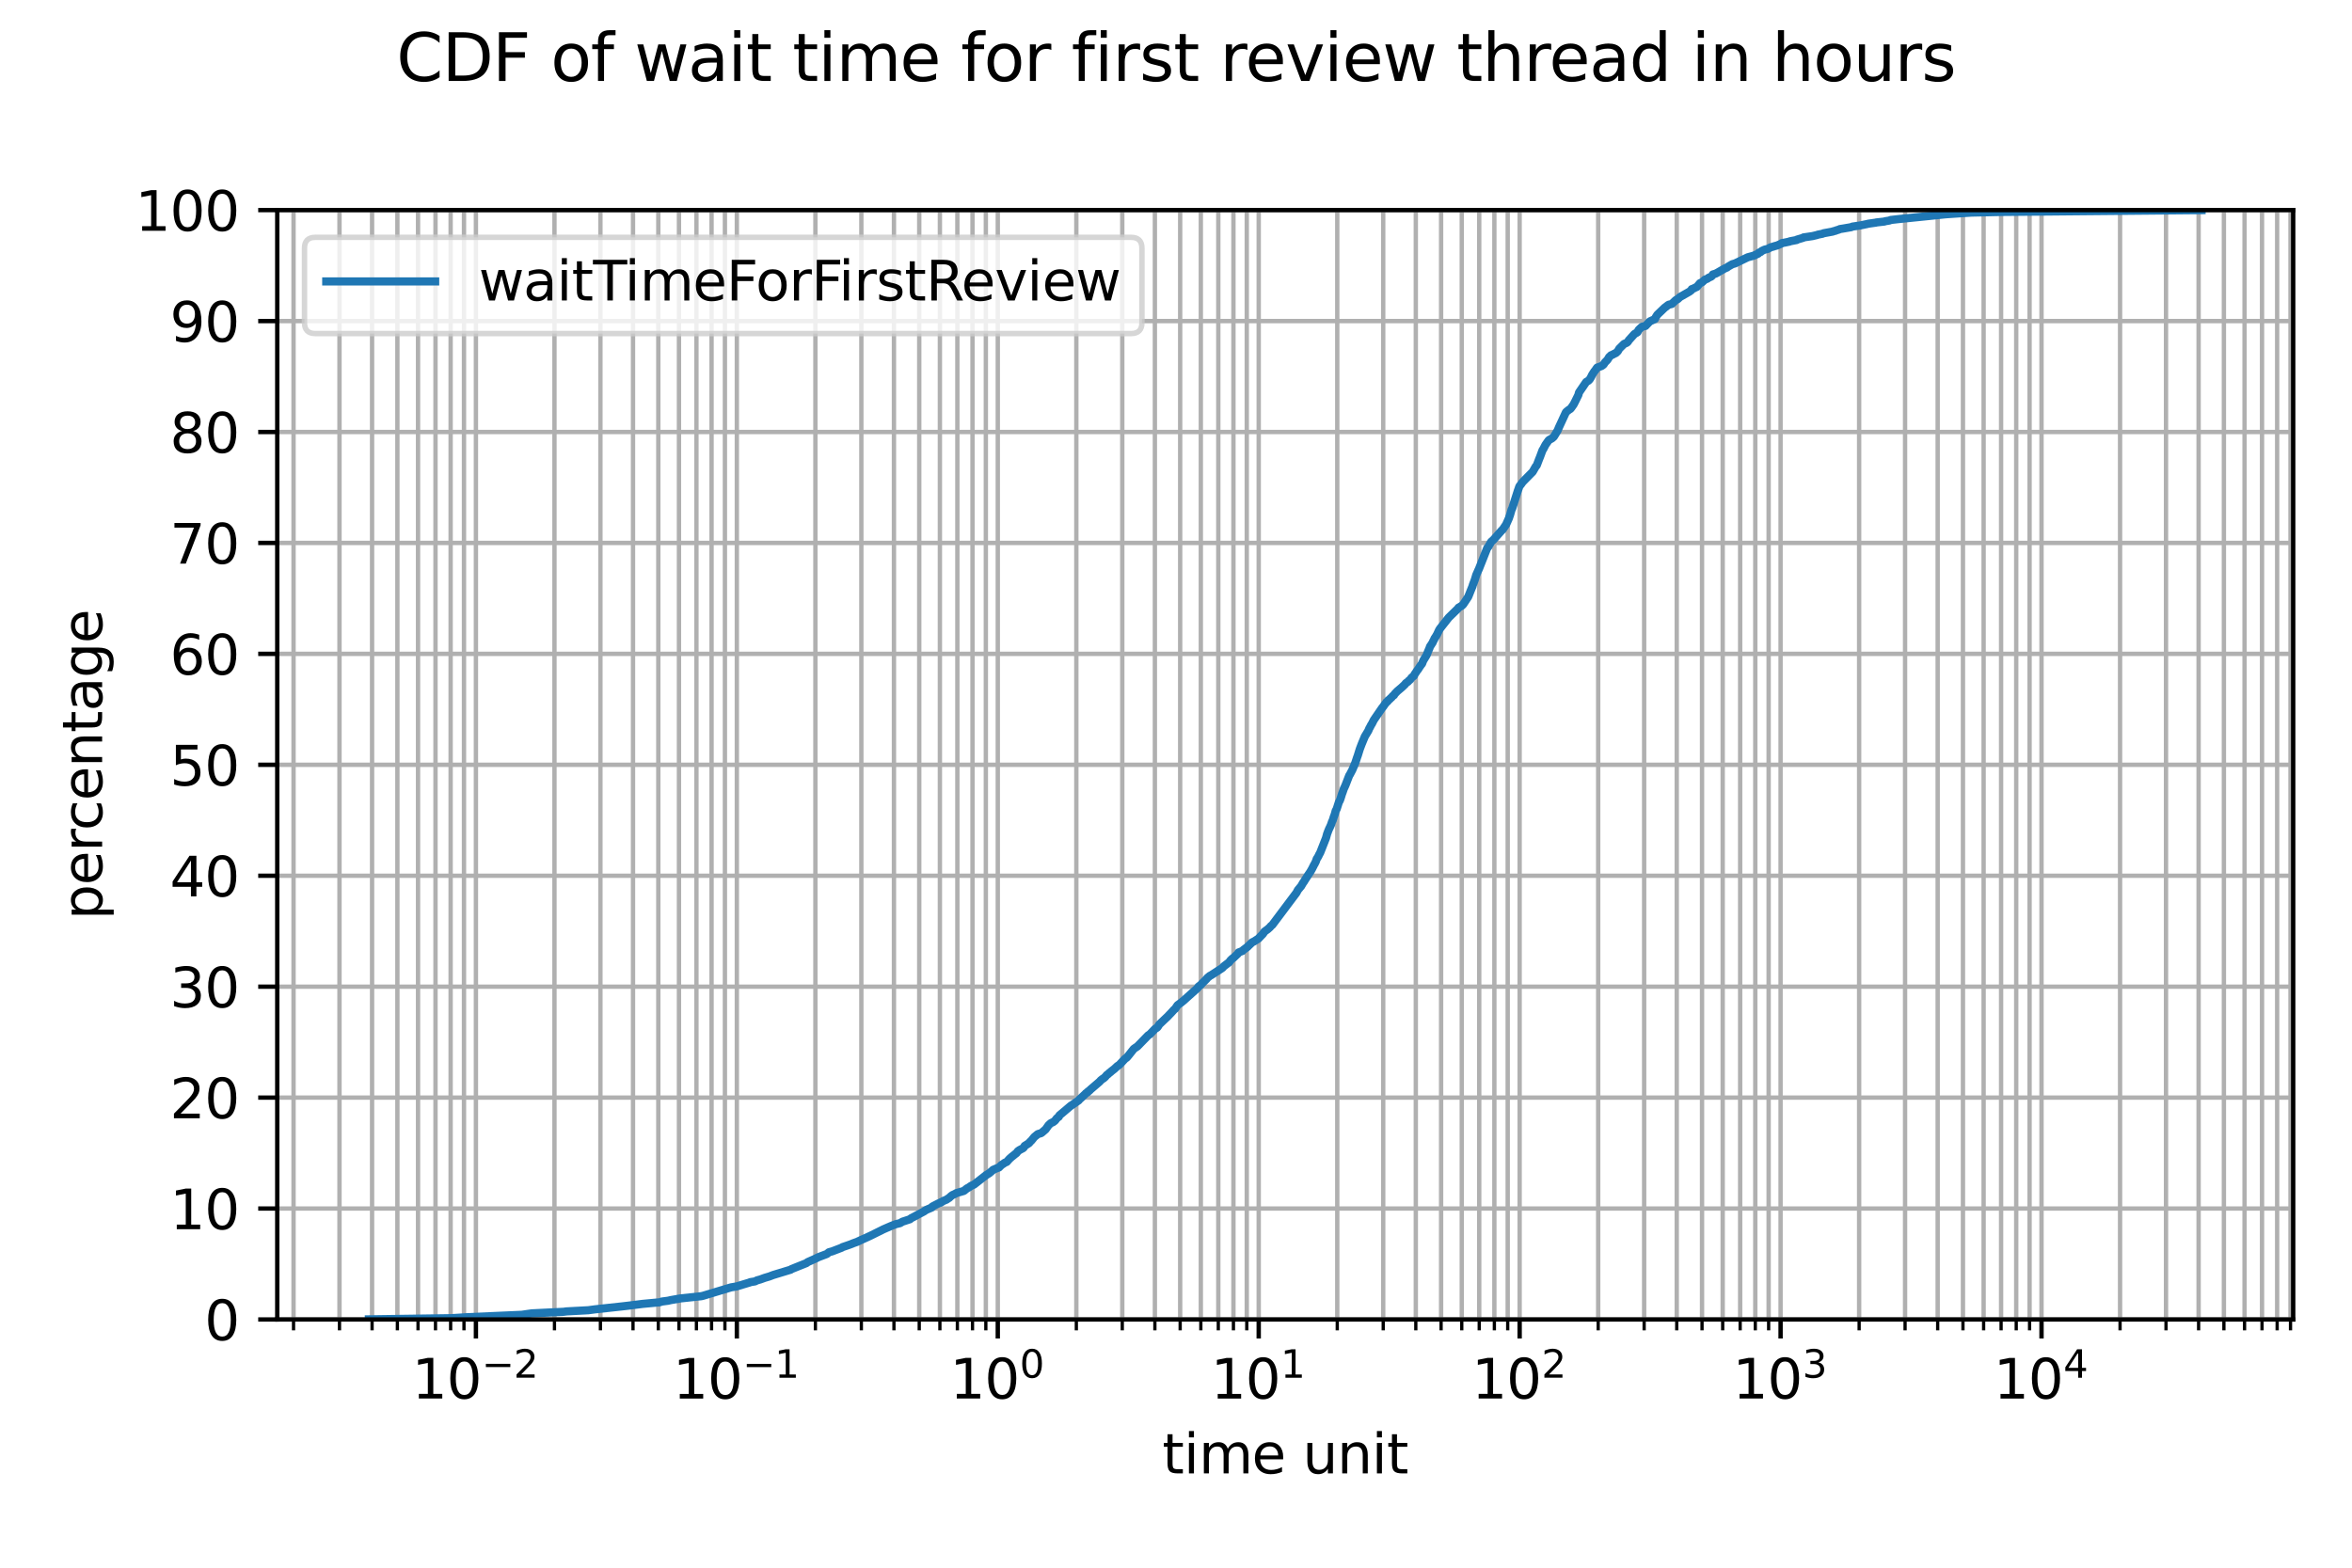 <?xml version="1.0" encoding="utf-8" standalone="no"?>
<!DOCTYPE svg PUBLIC "-//W3C//DTD SVG 1.1//EN"
  "http://www.w3.org/Graphics/SVG/1.1/DTD/svg11.dtd">
<svg xmlns:xlink="http://www.w3.org/1999/xlink" width="432pt" height="288pt" viewBox="0 0 432 288" xmlns="http://www.w3.org/2000/svg" version="1.1">
 <defs>
  <style type="text/css">*{stroke-linejoin: round; stroke-linecap: butt}</style>
 </defs>
 <g id="figure_1">
  <g id="patch_1">
   <path d="M 0 288 
L 432 288 
L 432 0 
L 0 0 
z
" style="fill: #ffffff"/>
  </g>
  <g id="axes_1">
   <g id="patch_2">
    <path d="M 50.925 242.4 
L 421.2 242.4 
L 421.2 38.6 
L 50.925 38.6 
z
" style="fill: #ffffff"/>
   </g>
   <g id="matplotlib.axis_1">
    <g id="xtick_1">
     <g id="line2d_1">
      <path d="M 87.414 242.4 
L 87.414 38.6 
" clip-path="url(#p87ae3618ef)" style="fill: none; stroke: #b0b0b0; stroke-width: 0.8; stroke-linecap: square"/>
     </g>
     <g id="line2d_2">
      <defs>
       <path id="m30df42c233" d="M 0 0 
L 0 3.5 
" style="stroke: #000000; stroke-width: 0.8"/>
      </defs>
      <g>
       <use xlink:href="#m30df42c233" x="87.414" y="242.4" style="stroke: #000000; stroke-width: 0.8"/>
      </g>
     </g>
     <g id="text_1">
      <!-- $\mathdefault{10^{-2}}$ -->
      <g transform="translate(75.664 256.998)scale(0.1 -0.1)">
       <defs>
        <path id="DejaVuSans-31" d="M 794 531 
L 1825 531 
L 1825 4091 
L 703 3866 
L 703 4441 
L 1819 4666 
L 2450 4666 
L 2450 531 
L 3481 531 
L 3481 0 
L 794 0 
L 794 531 
z
" transform="scale(0.016)"/>
        <path id="DejaVuSans-30" d="M 2034 4250 
Q 1547 4250 1301 3770 
Q 1056 3291 1056 2328 
Q 1056 1369 1301 889 
Q 1547 409 2034 409 
Q 2525 409 2770 889 
Q 3016 1369 3016 2328 
Q 3016 3291 2770 3770 
Q 2525 4250 2034 4250 
z
M 2034 4750 
Q 2819 4750 3233 4129 
Q 3647 3509 3647 2328 
Q 3647 1150 3233 529 
Q 2819 -91 2034 -91 
Q 1250 -91 836 529 
Q 422 1150 422 2328 
Q 422 3509 836 4129 
Q 1250 4750 2034 4750 
z
" transform="scale(0.016)"/>
        <path id="DejaVuSans-2212" d="M 678 2272 
L 4684 2272 
L 4684 1741 
L 678 1741 
L 678 2272 
z
" transform="scale(0.016)"/>
        <path id="DejaVuSans-32" d="M 1228 531 
L 3431 531 
L 3431 0 
L 469 0 
L 469 531 
Q 828 903 1448 1529 
Q 2069 2156 2228 2338 
Q 2531 2678 2651 2914 
Q 2772 3150 2772 3378 
Q 2772 3750 2511 3984 
Q 2250 4219 1831 4219 
Q 1534 4219 1204 4116 
Q 875 4013 500 3803 
L 500 4441 
Q 881 4594 1212 4672 
Q 1544 4750 1819 4750 
Q 2544 4750 2975 4387 
Q 3406 4025 3406 3419 
Q 3406 3131 3298 2873 
Q 3191 2616 2906 2266 
Q 2828 2175 2409 1742 
Q 1991 1309 1228 531 
z
" transform="scale(0.016)"/>
       </defs>
       <use xlink:href="#DejaVuSans-31" transform="translate(0 0.766)"/>
       <use xlink:href="#DejaVuSans-30" transform="translate(63.623 0.766)"/>
       <use xlink:href="#DejaVuSans-2212" transform="translate(128.203 39.047)scale(0.7)"/>
       <use xlink:href="#DejaVuSans-32" transform="translate(186.855 39.047)scale(0.7)"/>
      </g>
     </g>
    </g>
    <g id="xtick_2">
     <g id="line2d_3">
      <path d="M 135.34 242.4 
L 135.34 38.6 
" clip-path="url(#p87ae3618ef)" style="fill: none; stroke: #b0b0b0; stroke-width: 0.8; stroke-linecap: square"/>
     </g>
     <g id="line2d_4">
      <g>
       <use xlink:href="#m30df42c233" x="135.34" y="242.4" style="stroke: #000000; stroke-width: 0.8"/>
      </g>
     </g>
     <g id="text_2">
      <!-- $\mathdefault{10^{-1}}$ -->
      <g transform="translate(123.59 256.998)scale(0.1 -0.1)">
       <use xlink:href="#DejaVuSans-31" transform="translate(0 0.684)"/>
       <use xlink:href="#DejaVuSans-30" transform="translate(63.623 0.684)"/>
       <use xlink:href="#DejaVuSans-2212" transform="translate(128.203 38.966)scale(0.7)"/>
       <use xlink:href="#DejaVuSans-31" transform="translate(186.855 38.966)scale(0.7)"/>
      </g>
     </g>
    </g>
    <g id="xtick_3">
     <g id="line2d_5">
      <path d="M 183.266 242.4 
L 183.266 38.6 
" clip-path="url(#p87ae3618ef)" style="fill: none; stroke: #b0b0b0; stroke-width: 0.8; stroke-linecap: square"/>
     </g>
     <g id="line2d_6">
      <g>
       <use xlink:href="#m30df42c233" x="183.266" y="242.4" style="stroke: #000000; stroke-width: 0.8"/>
      </g>
     </g>
     <g id="text_3">
      <!-- $\mathdefault{10^{0}}$ -->
      <g transform="translate(174.466 256.998)scale(0.1 -0.1)">
       <use xlink:href="#DejaVuSans-31" transform="translate(0 0.766)"/>
       <use xlink:href="#DejaVuSans-30" transform="translate(63.623 0.766)"/>
       <use xlink:href="#DejaVuSans-30" transform="translate(128.203 39.047)scale(0.7)"/>
      </g>
     </g>
    </g>
    <g id="xtick_4">
     <g id="line2d_7">
      <path d="M 231.193 242.4 
L 231.193 38.6 
" clip-path="url(#p87ae3618ef)" style="fill: none; stroke: #b0b0b0; stroke-width: 0.8; stroke-linecap: square"/>
     </g>
     <g id="line2d_8">
      <g>
       <use xlink:href="#m30df42c233" x="231.193" y="242.4" style="stroke: #000000; stroke-width: 0.8"/>
      </g>
     </g>
     <g id="text_4">
      <!-- $\mathdefault{10^{1}}$ -->
      <g transform="translate(222.393 256.998)scale(0.1 -0.1)">
       <use xlink:href="#DejaVuSans-31" transform="translate(0 0.684)"/>
       <use xlink:href="#DejaVuSans-30" transform="translate(63.623 0.684)"/>
       <use xlink:href="#DejaVuSans-31" transform="translate(128.203 38.966)scale(0.7)"/>
      </g>
     </g>
    </g>
    <g id="xtick_5">
     <g id="line2d_9">
      <path d="M 279.119 242.4 
L 279.119 38.6 
" clip-path="url(#p87ae3618ef)" style="fill: none; stroke: #b0b0b0; stroke-width: 0.8; stroke-linecap: square"/>
     </g>
     <g id="line2d_10">
      <g>
       <use xlink:href="#m30df42c233" x="279.119" y="242.4" style="stroke: #000000; stroke-width: 0.8"/>
      </g>
     </g>
     <g id="text_5">
      <!-- $\mathdefault{10^{2}}$ -->
      <g transform="translate(270.319 256.998)scale(0.1 -0.1)">
       <use xlink:href="#DejaVuSans-31" transform="translate(0 0.766)"/>
       <use xlink:href="#DejaVuSans-30" transform="translate(63.623 0.766)"/>
       <use xlink:href="#DejaVuSans-32" transform="translate(128.203 39.047)scale(0.7)"/>
      </g>
     </g>
    </g>
    <g id="xtick_6">
     <g id="line2d_11">
      <path d="M 327.045 242.4 
L 327.045 38.6 
" clip-path="url(#p87ae3618ef)" style="fill: none; stroke: #b0b0b0; stroke-width: 0.8; stroke-linecap: square"/>
     </g>
     <g id="line2d_12">
      <g>
       <use xlink:href="#m30df42c233" x="327.045" y="242.4" style="stroke: #000000; stroke-width: 0.8"/>
      </g>
     </g>
     <g id="text_6">
      <!-- $\mathdefault{10^{3}}$ -->
      <g transform="translate(318.245 256.998)scale(0.1 -0.1)">
       <defs>
        <path id="DejaVuSans-33" d="M 2597 2516 
Q 3050 2419 3304 2112 
Q 3559 1806 3559 1356 
Q 3559 666 3084 287 
Q 2609 -91 1734 -91 
Q 1441 -91 1130 -33 
Q 819 25 488 141 
L 488 750 
Q 750 597 1062 519 
Q 1375 441 1716 441 
Q 2309 441 2620 675 
Q 2931 909 2931 1356 
Q 2931 1769 2642 2001 
Q 2353 2234 1838 2234 
L 1294 2234 
L 1294 2753 
L 1863 2753 
Q 2328 2753 2575 2939 
Q 2822 3125 2822 3475 
Q 2822 3834 2567 4026 
Q 2313 4219 1838 4219 
Q 1578 4219 1281 4162 
Q 984 4106 628 3988 
L 628 4550 
Q 988 4650 1302 4700 
Q 1616 4750 1894 4750 
Q 2613 4750 3031 4423 
Q 3450 4097 3450 3541 
Q 3450 3153 3228 2886 
Q 3006 2619 2597 2516 
z
" transform="scale(0.016)"/>
       </defs>
       <use xlink:href="#DejaVuSans-31" transform="translate(0 0.766)"/>
       <use xlink:href="#DejaVuSans-30" transform="translate(63.623 0.766)"/>
       <use xlink:href="#DejaVuSans-33" transform="translate(128.203 39.047)scale(0.7)"/>
      </g>
     </g>
    </g>
    <g id="xtick_7">
     <g id="line2d_13">
      <path d="M 374.972 242.4 
L 374.972 38.6 
" clip-path="url(#p87ae3618ef)" style="fill: none; stroke: #b0b0b0; stroke-width: 0.8; stroke-linecap: square"/>
     </g>
     <g id="line2d_14">
      <g>
       <use xlink:href="#m30df42c233" x="374.972" y="242.4" style="stroke: #000000; stroke-width: 0.8"/>
      </g>
     </g>
     <g id="text_7">
      <!-- $\mathdefault{10^{4}}$ -->
      <g transform="translate(366.172 256.998)scale(0.1 -0.1)">
       <defs>
        <path id="DejaVuSans-34" d="M 2419 4116 
L 825 1625 
L 2419 1625 
L 2419 4116 
z
M 2253 4666 
L 3047 4666 
L 3047 1625 
L 3713 1625 
L 3713 1100 
L 3047 1100 
L 3047 0 
L 2419 0 
L 2419 1100 
L 313 1100 
L 313 1709 
L 2253 4666 
z
" transform="scale(0.016)"/>
       </defs>
       <use xlink:href="#DejaVuSans-31" transform="translate(0 0.684)"/>
       <use xlink:href="#DejaVuSans-30" transform="translate(63.623 0.684)"/>
       <use xlink:href="#DejaVuSans-34" transform="translate(128.203 38.966)scale(0.7)"/>
      </g>
     </g>
    </g>
    <g id="xtick_8">
     <g id="line2d_15">
      <path d="M 53.915 242.4 
L 53.915 38.6 
" clip-path="url(#p87ae3618ef)" style="fill: none; stroke: #b0b0b0; stroke-width: 0.8; stroke-linecap: square"/>
     </g>
     <g id="line2d_16">
      <defs>
       <path id="m6694091cbf" d="M 0 0 
L 0 2 
" style="stroke: #000000; stroke-width: 0.6"/>
      </defs>
      <g>
       <use xlink:href="#m6694091cbf" x="53.915" y="242.4" style="stroke: #000000; stroke-width: 0.6"/>
      </g>
     </g>
    </g>
    <g id="xtick_9">
     <g id="line2d_17">
      <path d="M 62.354 242.4 
L 62.354 38.6 
" clip-path="url(#p87ae3618ef)" style="fill: none; stroke: #b0b0b0; stroke-width: 0.8; stroke-linecap: square"/>
     </g>
     <g id="line2d_18">
      <g>
       <use xlink:href="#m6694091cbf" x="62.354" y="242.4" style="stroke: #000000; stroke-width: 0.6"/>
      </g>
     </g>
    </g>
    <g id="xtick_10">
     <g id="line2d_19">
      <path d="M 68.342 242.4 
L 68.342 38.6 
" clip-path="url(#p87ae3618ef)" style="fill: none; stroke: #b0b0b0; stroke-width: 0.8; stroke-linecap: square"/>
     </g>
     <g id="line2d_20">
      <g>
       <use xlink:href="#m6694091cbf" x="68.342" y="242.4" style="stroke: #000000; stroke-width: 0.6"/>
      </g>
     </g>
    </g>
    <g id="xtick_11">
     <g id="line2d_21">
      <path d="M 72.987 242.4 
L 72.987 38.6 
" clip-path="url(#p87ae3618ef)" style="fill: none; stroke: #b0b0b0; stroke-width: 0.8; stroke-linecap: square"/>
     </g>
     <g id="line2d_22">
      <g>
       <use xlink:href="#m6694091cbf" x="72.987" y="242.4" style="stroke: #000000; stroke-width: 0.6"/>
      </g>
     </g>
    </g>
    <g id="xtick_12">
     <g id="line2d_23">
      <path d="M 76.781 242.4 
L 76.781 38.6 
" clip-path="url(#p87ae3618ef)" style="fill: none; stroke: #b0b0b0; stroke-width: 0.8; stroke-linecap: square"/>
     </g>
     <g id="line2d_24">
      <g>
       <use xlink:href="#m6694091cbf" x="76.781" y="242.4" style="stroke: #000000; stroke-width: 0.6"/>
      </g>
     </g>
    </g>
    <g id="xtick_13">
     <g id="line2d_25">
      <path d="M 79.99 242.4 
L 79.99 38.6 
" clip-path="url(#p87ae3618ef)" style="fill: none; stroke: #b0b0b0; stroke-width: 0.8; stroke-linecap: square"/>
     </g>
     <g id="line2d_26">
      <g>
       <use xlink:href="#m6694091cbf" x="79.99" y="242.4" style="stroke: #000000; stroke-width: 0.6"/>
      </g>
     </g>
    </g>
    <g id="xtick_14">
     <g id="line2d_27">
      <path d="M 82.769 242.4 
L 82.769 38.6 
" clip-path="url(#p87ae3618ef)" style="fill: none; stroke: #b0b0b0; stroke-width: 0.8; stroke-linecap: square"/>
     </g>
     <g id="line2d_28">
      <g>
       <use xlink:href="#m6694091cbf" x="82.769" y="242.4" style="stroke: #000000; stroke-width: 0.6"/>
      </g>
     </g>
    </g>
    <g id="xtick_15">
     <g id="line2d_29">
      <path d="M 85.221 242.4 
L 85.221 38.6 
" clip-path="url(#p87ae3618ef)" style="fill: none; stroke: #b0b0b0; stroke-width: 0.8; stroke-linecap: square"/>
     </g>
     <g id="line2d_30">
      <g>
       <use xlink:href="#m6694091cbf" x="85.221" y="242.4" style="stroke: #000000; stroke-width: 0.6"/>
      </g>
     </g>
    </g>
    <g id="xtick_16">
     <g id="line2d_31">
      <path d="M 101.841 242.4 
L 101.841 38.6 
" clip-path="url(#p87ae3618ef)" style="fill: none; stroke: #b0b0b0; stroke-width: 0.8; stroke-linecap: square"/>
     </g>
     <g id="line2d_32">
      <g>
       <use xlink:href="#m6694091cbf" x="101.841" y="242.4" style="stroke: #000000; stroke-width: 0.6"/>
      </g>
     </g>
    </g>
    <g id="xtick_17">
     <g id="line2d_33">
      <path d="M 110.28 242.4 
L 110.28 38.6 
" clip-path="url(#p87ae3618ef)" style="fill: none; stroke: #b0b0b0; stroke-width: 0.8; stroke-linecap: square"/>
     </g>
     <g id="line2d_34">
      <g>
       <use xlink:href="#m6694091cbf" x="110.28" y="242.4" style="stroke: #000000; stroke-width: 0.6"/>
      </g>
     </g>
    </g>
    <g id="xtick_18">
     <g id="line2d_35">
      <path d="M 116.268 242.4 
L 116.268 38.6 
" clip-path="url(#p87ae3618ef)" style="fill: none; stroke: #b0b0b0; stroke-width: 0.8; stroke-linecap: square"/>
     </g>
     <g id="line2d_36">
      <g>
       <use xlink:href="#m6694091cbf" x="116.268" y="242.4" style="stroke: #000000; stroke-width: 0.6"/>
      </g>
     </g>
    </g>
    <g id="xtick_19">
     <g id="line2d_37">
      <path d="M 120.913 242.4 
L 120.913 38.6 
" clip-path="url(#p87ae3618ef)" style="fill: none; stroke: #b0b0b0; stroke-width: 0.8; stroke-linecap: square"/>
     </g>
     <g id="line2d_38">
      <g>
       <use xlink:href="#m6694091cbf" x="120.913" y="242.4" style="stroke: #000000; stroke-width: 0.6"/>
      </g>
     </g>
    </g>
    <g id="xtick_20">
     <g id="line2d_39">
      <path d="M 124.708 242.4 
L 124.708 38.6 
" clip-path="url(#p87ae3618ef)" style="fill: none; stroke: #b0b0b0; stroke-width: 0.8; stroke-linecap: square"/>
     </g>
     <g id="line2d_40">
      <g>
       <use xlink:href="#m6694091cbf" x="124.708" y="242.4" style="stroke: #000000; stroke-width: 0.6"/>
      </g>
     </g>
    </g>
    <g id="xtick_21">
     <g id="line2d_41">
      <path d="M 127.916 242.4 
L 127.916 38.6 
" clip-path="url(#p87ae3618ef)" style="fill: none; stroke: #b0b0b0; stroke-width: 0.8; stroke-linecap: square"/>
     </g>
     <g id="line2d_42">
      <g>
       <use xlink:href="#m6694091cbf" x="127.916" y="242.4" style="stroke: #000000; stroke-width: 0.6"/>
      </g>
     </g>
    </g>
    <g id="xtick_22">
     <g id="line2d_43">
      <path d="M 130.696 242.4 
L 130.696 38.6 
" clip-path="url(#p87ae3618ef)" style="fill: none; stroke: #b0b0b0; stroke-width: 0.8; stroke-linecap: square"/>
     </g>
     <g id="line2d_44">
      <g>
       <use xlink:href="#m6694091cbf" x="130.696" y="242.4" style="stroke: #000000; stroke-width: 0.6"/>
      </g>
     </g>
    </g>
    <g id="xtick_23">
     <g id="line2d_45">
      <path d="M 133.147 242.4 
L 133.147 38.6 
" clip-path="url(#p87ae3618ef)" style="fill: none; stroke: #b0b0b0; stroke-width: 0.8; stroke-linecap: square"/>
     </g>
     <g id="line2d_46">
      <g>
       <use xlink:href="#m6694091cbf" x="133.147" y="242.4" style="stroke: #000000; stroke-width: 0.6"/>
      </g>
     </g>
    </g>
    <g id="xtick_24">
     <g id="line2d_47">
      <path d="M 149.767 242.4 
L 149.767 38.6 
" clip-path="url(#p87ae3618ef)" style="fill: none; stroke: #b0b0b0; stroke-width: 0.8; stroke-linecap: square"/>
     </g>
     <g id="line2d_48">
      <g>
       <use xlink:href="#m6694091cbf" x="149.767" y="242.4" style="stroke: #000000; stroke-width: 0.6"/>
      </g>
     </g>
    </g>
    <g id="xtick_25">
     <g id="line2d_49">
      <path d="M 158.207 242.4 
L 158.207 38.6 
" clip-path="url(#p87ae3618ef)" style="fill: none; stroke: #b0b0b0; stroke-width: 0.8; stroke-linecap: square"/>
     </g>
     <g id="line2d_50">
      <g>
       <use xlink:href="#m6694091cbf" x="158.207" y="242.4" style="stroke: #000000; stroke-width: 0.6"/>
      </g>
     </g>
    </g>
    <g id="xtick_26">
     <g id="line2d_51">
      <path d="M 164.195 242.4 
L 164.195 38.6 
" clip-path="url(#p87ae3618ef)" style="fill: none; stroke: #b0b0b0; stroke-width: 0.8; stroke-linecap: square"/>
     </g>
     <g id="line2d_52">
      <g>
       <use xlink:href="#m6694091cbf" x="164.195" y="242.4" style="stroke: #000000; stroke-width: 0.6"/>
      </g>
     </g>
    </g>
    <g id="xtick_27">
     <g id="line2d_53">
      <path d="M 168.839 242.4 
L 168.839 38.6 
" clip-path="url(#p87ae3618ef)" style="fill: none; stroke: #b0b0b0; stroke-width: 0.8; stroke-linecap: square"/>
     </g>
     <g id="line2d_54">
      <g>
       <use xlink:href="#m6694091cbf" x="168.839" y="242.4" style="stroke: #000000; stroke-width: 0.6"/>
      </g>
     </g>
    </g>
    <g id="xtick_28">
     <g id="line2d_55">
      <path d="M 172.634 242.4 
L 172.634 38.6 
" clip-path="url(#p87ae3618ef)" style="fill: none; stroke: #b0b0b0; stroke-width: 0.8; stroke-linecap: square"/>
     </g>
     <g id="line2d_56">
      <g>
       <use xlink:href="#m6694091cbf" x="172.634" y="242.4" style="stroke: #000000; stroke-width: 0.6"/>
      </g>
     </g>
    </g>
    <g id="xtick_29">
     <g id="line2d_57">
      <path d="M 175.843 242.4 
L 175.843 38.6 
" clip-path="url(#p87ae3618ef)" style="fill: none; stroke: #b0b0b0; stroke-width: 0.8; stroke-linecap: square"/>
     </g>
     <g id="line2d_58">
      <g>
       <use xlink:href="#m6694091cbf" x="175.843" y="242.4" style="stroke: #000000; stroke-width: 0.6"/>
      </g>
     </g>
    </g>
    <g id="xtick_30">
     <g id="line2d_59">
      <path d="M 178.622 242.4 
L 178.622 38.6 
" clip-path="url(#p87ae3618ef)" style="fill: none; stroke: #b0b0b0; stroke-width: 0.8; stroke-linecap: square"/>
     </g>
     <g id="line2d_60">
      <g>
       <use xlink:href="#m6694091cbf" x="178.622" y="242.4" style="stroke: #000000; stroke-width: 0.6"/>
      </g>
     </g>
    </g>
    <g id="xtick_31">
     <g id="line2d_61">
      <path d="M 181.073 242.4 
L 181.073 38.6 
" clip-path="url(#p87ae3618ef)" style="fill: none; stroke: #b0b0b0; stroke-width: 0.8; stroke-linecap: square"/>
     </g>
     <g id="line2d_62">
      <g>
       <use xlink:href="#m6694091cbf" x="181.073" y="242.4" style="stroke: #000000; stroke-width: 0.6"/>
      </g>
     </g>
    </g>
    <g id="xtick_32">
     <g id="line2d_63">
      <path d="M 197.694 242.4 
L 197.694 38.6 
" clip-path="url(#p87ae3618ef)" style="fill: none; stroke: #b0b0b0; stroke-width: 0.8; stroke-linecap: square"/>
     </g>
     <g id="line2d_64">
      <g>
       <use xlink:href="#m6694091cbf" x="197.694" y="242.4" style="stroke: #000000; stroke-width: 0.6"/>
      </g>
     </g>
    </g>
    <g id="xtick_33">
     <g id="line2d_65">
      <path d="M 206.133 242.4 
L 206.133 38.6 
" clip-path="url(#p87ae3618ef)" style="fill: none; stroke: #b0b0b0; stroke-width: 0.8; stroke-linecap: square"/>
     </g>
     <g id="line2d_66">
      <g>
       <use xlink:href="#m6694091cbf" x="206.133" y="242.4" style="stroke: #000000; stroke-width: 0.6"/>
      </g>
     </g>
    </g>
    <g id="xtick_34">
     <g id="line2d_67">
      <path d="M 212.121 242.4 
L 212.121 38.6 
" clip-path="url(#p87ae3618ef)" style="fill: none; stroke: #b0b0b0; stroke-width: 0.8; stroke-linecap: square"/>
     </g>
     <g id="line2d_68">
      <g>
       <use xlink:href="#m6694091cbf" x="212.121" y="242.4" style="stroke: #000000; stroke-width: 0.6"/>
      </g>
     </g>
    </g>
    <g id="xtick_35">
     <g id="line2d_69">
      <path d="M 216.765 242.4 
L 216.765 38.6 
" clip-path="url(#p87ae3618ef)" style="fill: none; stroke: #b0b0b0; stroke-width: 0.8; stroke-linecap: square"/>
     </g>
     <g id="line2d_70">
      <g>
       <use xlink:href="#m6694091cbf" x="216.765" y="242.4" style="stroke: #000000; stroke-width: 0.6"/>
      </g>
     </g>
    </g>
    <g id="xtick_36">
     <g id="line2d_71">
      <path d="M 220.56 242.4 
L 220.56 38.6 
" clip-path="url(#p87ae3618ef)" style="fill: none; stroke: #b0b0b0; stroke-width: 0.8; stroke-linecap: square"/>
     </g>
     <g id="line2d_72">
      <g>
       <use xlink:href="#m6694091cbf" x="220.56" y="242.4" style="stroke: #000000; stroke-width: 0.6"/>
      </g>
     </g>
    </g>
    <g id="xtick_37">
     <g id="line2d_73">
      <path d="M 223.769 242.4 
L 223.769 38.6 
" clip-path="url(#p87ae3618ef)" style="fill: none; stroke: #b0b0b0; stroke-width: 0.8; stroke-linecap: square"/>
     </g>
     <g id="line2d_74">
      <g>
       <use xlink:href="#m6694091cbf" x="223.769" y="242.4" style="stroke: #000000; stroke-width: 0.6"/>
      </g>
     </g>
    </g>
    <g id="xtick_38">
     <g id="line2d_75">
      <path d="M 226.548 242.4 
L 226.548 38.6 
" clip-path="url(#p87ae3618ef)" style="fill: none; stroke: #b0b0b0; stroke-width: 0.8; stroke-linecap: square"/>
     </g>
     <g id="line2d_76">
      <g>
       <use xlink:href="#m6694091cbf" x="226.548" y="242.4" style="stroke: #000000; stroke-width: 0.6"/>
      </g>
     </g>
    </g>
    <g id="xtick_39">
     <g id="line2d_77">
      <path d="M 229 242.4 
L 229 38.6 
" clip-path="url(#p87ae3618ef)" style="fill: none; stroke: #b0b0b0; stroke-width: 0.8; stroke-linecap: square"/>
     </g>
     <g id="line2d_78">
      <g>
       <use xlink:href="#m6694091cbf" x="229" y="242.4" style="stroke: #000000; stroke-width: 0.6"/>
      </g>
     </g>
    </g>
    <g id="xtick_40">
     <g id="line2d_79">
      <path d="M 245.62 242.4 
L 245.62 38.6 
" clip-path="url(#p87ae3618ef)" style="fill: none; stroke: #b0b0b0; stroke-width: 0.8; stroke-linecap: square"/>
     </g>
     <g id="line2d_80">
      <g>
       <use xlink:href="#m6694091cbf" x="245.62" y="242.4" style="stroke: #000000; stroke-width: 0.6"/>
      </g>
     </g>
    </g>
    <g id="xtick_41">
     <g id="line2d_81">
      <path d="M 254.059 242.4 
L 254.059 38.6 
" clip-path="url(#p87ae3618ef)" style="fill: none; stroke: #b0b0b0; stroke-width: 0.8; stroke-linecap: square"/>
     </g>
     <g id="line2d_82">
      <g>
       <use xlink:href="#m6694091cbf" x="254.059" y="242.4" style="stroke: #000000; stroke-width: 0.6"/>
      </g>
     </g>
    </g>
    <g id="xtick_42">
     <g id="line2d_83">
      <path d="M 260.047 242.4 
L 260.047 38.6 
" clip-path="url(#p87ae3618ef)" style="fill: none; stroke: #b0b0b0; stroke-width: 0.8; stroke-linecap: square"/>
     </g>
     <g id="line2d_84">
      <g>
       <use xlink:href="#m6694091cbf" x="260.047" y="242.4" style="stroke: #000000; stroke-width: 0.6"/>
      </g>
     </g>
    </g>
    <g id="xtick_43">
     <g id="line2d_85">
      <path d="M 264.692 242.4 
L 264.692 38.6 
" clip-path="url(#p87ae3618ef)" style="fill: none; stroke: #b0b0b0; stroke-width: 0.8; stroke-linecap: square"/>
     </g>
     <g id="line2d_86">
      <g>
       <use xlink:href="#m6694091cbf" x="264.692" y="242.4" style="stroke: #000000; stroke-width: 0.6"/>
      </g>
     </g>
    </g>
    <g id="xtick_44">
     <g id="line2d_87">
      <path d="M 268.487 242.4 
L 268.487 38.6 
" clip-path="url(#p87ae3618ef)" style="fill: none; stroke: #b0b0b0; stroke-width: 0.8; stroke-linecap: square"/>
     </g>
     <g id="line2d_88">
      <g>
       <use xlink:href="#m6694091cbf" x="268.487" y="242.4" style="stroke: #000000; stroke-width: 0.6"/>
      </g>
     </g>
    </g>
    <g id="xtick_45">
     <g id="line2d_89">
      <path d="M 271.695 242.4 
L 271.695 38.6 
" clip-path="url(#p87ae3618ef)" style="fill: none; stroke: #b0b0b0; stroke-width: 0.8; stroke-linecap: square"/>
     </g>
     <g id="line2d_90">
      <g>
       <use xlink:href="#m6694091cbf" x="271.695" y="242.4" style="stroke: #000000; stroke-width: 0.6"/>
      </g>
     </g>
    </g>
    <g id="xtick_46">
     <g id="line2d_91">
      <path d="M 274.475 242.4 
L 274.475 38.6 
" clip-path="url(#p87ae3618ef)" style="fill: none; stroke: #b0b0b0; stroke-width: 0.8; stroke-linecap: square"/>
     </g>
     <g id="line2d_92">
      <g>
       <use xlink:href="#m6694091cbf" x="274.475" y="242.4" style="stroke: #000000; stroke-width: 0.6"/>
      </g>
     </g>
    </g>
    <g id="xtick_47">
     <g id="line2d_93">
      <path d="M 276.926 242.4 
L 276.926 38.6 
" clip-path="url(#p87ae3618ef)" style="fill: none; stroke: #b0b0b0; stroke-width: 0.8; stroke-linecap: square"/>
     </g>
     <g id="line2d_94">
      <g>
       <use xlink:href="#m6694091cbf" x="276.926" y="242.4" style="stroke: #000000; stroke-width: 0.6"/>
      </g>
     </g>
    </g>
    <g id="xtick_48">
     <g id="line2d_95">
      <path d="M 293.546 242.4 
L 293.546 38.6 
" clip-path="url(#p87ae3618ef)" style="fill: none; stroke: #b0b0b0; stroke-width: 0.8; stroke-linecap: square"/>
     </g>
     <g id="line2d_96">
      <g>
       <use xlink:href="#m6694091cbf" x="293.546" y="242.4" style="stroke: #000000; stroke-width: 0.6"/>
      </g>
     </g>
    </g>
    <g id="xtick_49">
     <g id="line2d_97">
      <path d="M 301.986 242.4 
L 301.986 38.6 
" clip-path="url(#p87ae3618ef)" style="fill: none; stroke: #b0b0b0; stroke-width: 0.8; stroke-linecap: square"/>
     </g>
     <g id="line2d_98">
      <g>
       <use xlink:href="#m6694091cbf" x="301.986" y="242.4" style="stroke: #000000; stroke-width: 0.6"/>
      </g>
     </g>
    </g>
    <g id="xtick_50">
     <g id="line2d_99">
      <path d="M 307.974 242.4 
L 307.974 38.6 
" clip-path="url(#p87ae3618ef)" style="fill: none; stroke: #b0b0b0; stroke-width: 0.8; stroke-linecap: square"/>
     </g>
     <g id="line2d_100">
      <g>
       <use xlink:href="#m6694091cbf" x="307.974" y="242.4" style="stroke: #000000; stroke-width: 0.6"/>
      </g>
     </g>
    </g>
    <g id="xtick_51">
     <g id="line2d_101">
      <path d="M 312.618 242.4 
L 312.618 38.6 
" clip-path="url(#p87ae3618ef)" style="fill: none; stroke: #b0b0b0; stroke-width: 0.8; stroke-linecap: square"/>
     </g>
     <g id="line2d_102">
      <g>
       <use xlink:href="#m6694091cbf" x="312.618" y="242.4" style="stroke: #000000; stroke-width: 0.6"/>
      </g>
     </g>
    </g>
    <g id="xtick_52">
     <g id="line2d_103">
      <path d="M 316.413 242.4 
L 316.413 38.6 
" clip-path="url(#p87ae3618ef)" style="fill: none; stroke: #b0b0b0; stroke-width: 0.8; stroke-linecap: square"/>
     </g>
     <g id="line2d_104">
      <g>
       <use xlink:href="#m6694091cbf" x="316.413" y="242.4" style="stroke: #000000; stroke-width: 0.6"/>
      </g>
     </g>
    </g>
    <g id="xtick_53">
     <g id="line2d_105">
      <path d="M 319.621 242.4 
L 319.621 38.6 
" clip-path="url(#p87ae3618ef)" style="fill: none; stroke: #b0b0b0; stroke-width: 0.8; stroke-linecap: square"/>
     </g>
     <g id="line2d_106">
      <g>
       <use xlink:href="#m6694091cbf" x="319.621" y="242.4" style="stroke: #000000; stroke-width: 0.6"/>
      </g>
     </g>
    </g>
    <g id="xtick_54">
     <g id="line2d_107">
      <path d="M 322.401 242.4 
L 322.401 38.6 
" clip-path="url(#p87ae3618ef)" style="fill: none; stroke: #b0b0b0; stroke-width: 0.8; stroke-linecap: square"/>
     </g>
     <g id="line2d_108">
      <g>
       <use xlink:href="#m6694091cbf" x="322.401" y="242.4" style="stroke: #000000; stroke-width: 0.6"/>
      </g>
     </g>
    </g>
    <g id="xtick_55">
     <g id="line2d_109">
      <path d="M 324.852 242.4 
L 324.852 38.6 
" clip-path="url(#p87ae3618ef)" style="fill: none; stroke: #b0b0b0; stroke-width: 0.8; stroke-linecap: square"/>
     </g>
     <g id="line2d_110">
      <g>
       <use xlink:href="#m6694091cbf" x="324.852" y="242.4" style="stroke: #000000; stroke-width: 0.6"/>
      </g>
     </g>
    </g>
    <g id="xtick_56">
     <g id="line2d_111">
      <path d="M 341.473 242.4 
L 341.473 38.6 
" clip-path="url(#p87ae3618ef)" style="fill: none; stroke: #b0b0b0; stroke-width: 0.8; stroke-linecap: square"/>
     </g>
     <g id="line2d_112">
      <g>
       <use xlink:href="#m6694091cbf" x="341.473" y="242.4" style="stroke: #000000; stroke-width: 0.6"/>
      </g>
     </g>
    </g>
    <g id="xtick_57">
     <g id="line2d_113">
      <path d="M 349.912 242.4 
L 349.912 38.6 
" clip-path="url(#p87ae3618ef)" style="fill: none; stroke: #b0b0b0; stroke-width: 0.8; stroke-linecap: square"/>
     </g>
     <g id="line2d_114">
      <g>
       <use xlink:href="#m6694091cbf" x="349.912" y="242.4" style="stroke: #000000; stroke-width: 0.6"/>
      </g>
     </g>
    </g>
    <g id="xtick_58">
     <g id="line2d_115">
      <path d="M 355.9 242.4 
L 355.9 38.6 
" clip-path="url(#p87ae3618ef)" style="fill: none; stroke: #b0b0b0; stroke-width: 0.8; stroke-linecap: square"/>
     </g>
     <g id="line2d_116">
      <g>
       <use xlink:href="#m6694091cbf" x="355.9" y="242.4" style="stroke: #000000; stroke-width: 0.6"/>
      </g>
     </g>
    </g>
    <g id="xtick_59">
     <g id="line2d_117">
      <path d="M 360.544 242.4 
L 360.544 38.6 
" clip-path="url(#p87ae3618ef)" style="fill: none; stroke: #b0b0b0; stroke-width: 0.8; stroke-linecap: square"/>
     </g>
     <g id="line2d_118">
      <g>
       <use xlink:href="#m6694091cbf" x="360.544" y="242.4" style="stroke: #000000; stroke-width: 0.6"/>
      </g>
     </g>
    </g>
    <g id="xtick_60">
     <g id="line2d_119">
      <path d="M 364.339 242.4 
L 364.339 38.6 
" clip-path="url(#p87ae3618ef)" style="fill: none; stroke: #b0b0b0; stroke-width: 0.8; stroke-linecap: square"/>
     </g>
     <g id="line2d_120">
      <g>
       <use xlink:href="#m6694091cbf" x="364.339" y="242.4" style="stroke: #000000; stroke-width: 0.6"/>
      </g>
     </g>
    </g>
    <g id="xtick_61">
     <g id="line2d_121">
      <path d="M 367.548 242.4 
L 367.548 38.6 
" clip-path="url(#p87ae3618ef)" style="fill: none; stroke: #b0b0b0; stroke-width: 0.8; stroke-linecap: square"/>
     </g>
     <g id="line2d_122">
      <g>
       <use xlink:href="#m6694091cbf" x="367.548" y="242.4" style="stroke: #000000; stroke-width: 0.6"/>
      </g>
     </g>
    </g>
    <g id="xtick_62">
     <g id="line2d_123">
      <path d="M 370.327 242.4 
L 370.327 38.6 
" clip-path="url(#p87ae3618ef)" style="fill: none; stroke: #b0b0b0; stroke-width: 0.8; stroke-linecap: square"/>
     </g>
     <g id="line2d_124">
      <g>
       <use xlink:href="#m6694091cbf" x="370.327" y="242.4" style="stroke: #000000; stroke-width: 0.6"/>
      </g>
     </g>
    </g>
    <g id="xtick_63">
     <g id="line2d_125">
      <path d="M 372.779 242.4 
L 372.779 38.6 
" clip-path="url(#p87ae3618ef)" style="fill: none; stroke: #b0b0b0; stroke-width: 0.8; stroke-linecap: square"/>
     </g>
     <g id="line2d_126">
      <g>
       <use xlink:href="#m6694091cbf" x="372.779" y="242.4" style="stroke: #000000; stroke-width: 0.6"/>
      </g>
     </g>
    </g>
    <g id="xtick_64">
     <g id="line2d_127">
      <path d="M 389.399 242.4 
L 389.399 38.6 
" clip-path="url(#p87ae3618ef)" style="fill: none; stroke: #b0b0b0; stroke-width: 0.8; stroke-linecap: square"/>
     </g>
     <g id="line2d_128">
      <g>
       <use xlink:href="#m6694091cbf" x="389.399" y="242.4" style="stroke: #000000; stroke-width: 0.6"/>
      </g>
     </g>
    </g>
    <g id="xtick_65">
     <g id="line2d_129">
      <path d="M 397.838 242.4 
L 397.838 38.6 
" clip-path="url(#p87ae3618ef)" style="fill: none; stroke: #b0b0b0; stroke-width: 0.8; stroke-linecap: square"/>
     </g>
     <g id="line2d_130">
      <g>
       <use xlink:href="#m6694091cbf" x="397.838" y="242.4" style="stroke: #000000; stroke-width: 0.6"/>
      </g>
     </g>
    </g>
    <g id="xtick_66">
     <g id="line2d_131">
      <path d="M 403.826 242.4 
L 403.826 38.6 
" clip-path="url(#p87ae3618ef)" style="fill: none; stroke: #b0b0b0; stroke-width: 0.8; stroke-linecap: square"/>
     </g>
     <g id="line2d_132">
      <g>
       <use xlink:href="#m6694091cbf" x="403.826" y="242.4" style="stroke: #000000; stroke-width: 0.6"/>
      </g>
     </g>
    </g>
    <g id="xtick_67">
     <g id="line2d_133">
      <path d="M 408.471 242.4 
L 408.471 38.6 
" clip-path="url(#p87ae3618ef)" style="fill: none; stroke: #b0b0b0; stroke-width: 0.8; stroke-linecap: square"/>
     </g>
     <g id="line2d_134">
      <g>
       <use xlink:href="#m6694091cbf" x="408.471" y="242.4" style="stroke: #000000; stroke-width: 0.6"/>
      </g>
     </g>
    </g>
    <g id="xtick_68">
     <g id="line2d_135">
      <path d="M 412.266 242.4 
L 412.266 38.6 
" clip-path="url(#p87ae3618ef)" style="fill: none; stroke: #b0b0b0; stroke-width: 0.8; stroke-linecap: square"/>
     </g>
     <g id="line2d_136">
      <g>
       <use xlink:href="#m6694091cbf" x="412.266" y="242.4" style="stroke: #000000; stroke-width: 0.6"/>
      </g>
     </g>
    </g>
    <g id="xtick_69">
     <g id="line2d_137">
      <path d="M 415.474 242.4 
L 415.474 38.6 
" clip-path="url(#p87ae3618ef)" style="fill: none; stroke: #b0b0b0; stroke-width: 0.8; stroke-linecap: square"/>
     </g>
     <g id="line2d_138">
      <g>
       <use xlink:href="#m6694091cbf" x="415.474" y="242.4" style="stroke: #000000; stroke-width: 0.6"/>
      </g>
     </g>
    </g>
    <g id="xtick_70">
     <g id="line2d_139">
      <path d="M 418.253 242.4 
L 418.253 38.6 
" clip-path="url(#p87ae3618ef)" style="fill: none; stroke: #b0b0b0; stroke-width: 0.8; stroke-linecap: square"/>
     </g>
     <g id="line2d_140">
      <g>
       <use xlink:href="#m6694091cbf" x="418.253" y="242.4" style="stroke: #000000; stroke-width: 0.6"/>
      </g>
     </g>
    </g>
    <g id="xtick_71">
     <g id="line2d_141">
      <path d="M 420.705 242.4 
L 420.705 38.6 
" clip-path="url(#p87ae3618ef)" style="fill: none; stroke: #b0b0b0; stroke-width: 0.8; stroke-linecap: square"/>
     </g>
     <g id="line2d_142">
      <g>
       <use xlink:href="#m6694091cbf" x="420.705" y="242.4" style="stroke: #000000; stroke-width: 0.6"/>
      </g>
     </g>
    </g>
    <g id="text_8">
     <!-- time unit -->
     <g transform="translate(213.491 270.677)scale(0.1 -0.1)">
      <defs>
       <path id="DejaVuSans-74" d="M 1172 4494 
L 1172 3500 
L 2356 3500 
L 2356 3053 
L 1172 3053 
L 1172 1153 
Q 1172 725 1289 603 
Q 1406 481 1766 481 
L 2356 481 
L 2356 0 
L 1766 0 
Q 1100 0 847 248 
Q 594 497 594 1153 
L 594 3053 
L 172 3053 
L 172 3500 
L 594 3500 
L 594 4494 
L 1172 4494 
z
" transform="scale(0.016)"/>
       <path id="DejaVuSans-69" d="M 603 3500 
L 1178 3500 
L 1178 0 
L 603 0 
L 603 3500 
z
M 603 4863 
L 1178 4863 
L 1178 4134 
L 603 4134 
L 603 4863 
z
" transform="scale(0.016)"/>
       <path id="DejaVuSans-6d" d="M 3328 2828 
Q 3544 3216 3844 3400 
Q 4144 3584 4550 3584 
Q 5097 3584 5394 3201 
Q 5691 2819 5691 2113 
L 5691 0 
L 5113 0 
L 5113 2094 
Q 5113 2597 4934 2840 
Q 4756 3084 4391 3084 
Q 3944 3084 3684 2787 
Q 3425 2491 3425 1978 
L 3425 0 
L 2847 0 
L 2847 2094 
Q 2847 2600 2669 2842 
Q 2491 3084 2119 3084 
Q 1678 3084 1418 2786 
Q 1159 2488 1159 1978 
L 1159 0 
L 581 0 
L 581 3500 
L 1159 3500 
L 1159 2956 
Q 1356 3278 1631 3431 
Q 1906 3584 2284 3584 
Q 2666 3584 2933 3390 
Q 3200 3197 3328 2828 
z
" transform="scale(0.016)"/>
       <path id="DejaVuSans-65" d="M 3597 1894 
L 3597 1613 
L 953 1613 
Q 991 1019 1311 708 
Q 1631 397 2203 397 
Q 2534 397 2845 478 
Q 3156 559 3463 722 
L 3463 178 
Q 3153 47 2828 -22 
Q 2503 -91 2169 -91 
Q 1331 -91 842 396 
Q 353 884 353 1716 
Q 353 2575 817 3079 
Q 1281 3584 2069 3584 
Q 2775 3584 3186 3129 
Q 3597 2675 3597 1894 
z
M 3022 2063 
Q 3016 2534 2758 2815 
Q 2500 3097 2075 3097 
Q 1594 3097 1305 2825 
Q 1016 2553 972 2059 
L 3022 2063 
z
" transform="scale(0.016)"/>
       <path id="DejaVuSans-20" transform="scale(0.016)"/>
       <path id="DejaVuSans-75" d="M 544 1381 
L 544 3500 
L 1119 3500 
L 1119 1403 
Q 1119 906 1312 657 
Q 1506 409 1894 409 
Q 2359 409 2629 706 
Q 2900 1003 2900 1516 
L 2900 3500 
L 3475 3500 
L 3475 0 
L 2900 0 
L 2900 538 
Q 2691 219 2414 64 
Q 2138 -91 1772 -91 
Q 1169 -91 856 284 
Q 544 659 544 1381 
z
M 1991 3584 
L 1991 3584 
z
" transform="scale(0.016)"/>
       <path id="DejaVuSans-6e" d="M 3513 2113 
L 3513 0 
L 2938 0 
L 2938 2094 
Q 2938 2591 2744 2837 
Q 2550 3084 2163 3084 
Q 1697 3084 1428 2787 
Q 1159 2491 1159 1978 
L 1159 0 
L 581 0 
L 581 3500 
L 1159 3500 
L 1159 2956 
Q 1366 3272 1645 3428 
Q 1925 3584 2291 3584 
Q 2894 3584 3203 3211 
Q 3513 2838 3513 2113 
z
" transform="scale(0.016)"/>
      </defs>
      <use xlink:href="#DejaVuSans-74"/>
      <use xlink:href="#DejaVuSans-69" x="39.209"/>
      <use xlink:href="#DejaVuSans-6d" x="66.992"/>
      <use xlink:href="#DejaVuSans-65" x="164.404"/>
      <use xlink:href="#DejaVuSans-20" x="225.928"/>
      <use xlink:href="#DejaVuSans-75" x="257.715"/>
      <use xlink:href="#DejaVuSans-6e" x="321.094"/>
      <use xlink:href="#DejaVuSans-69" x="384.473"/>
      <use xlink:href="#DejaVuSans-74" x="412.256"/>
     </g>
    </g>
   </g>
   <g id="matplotlib.axis_2">
    <g id="ytick_1">
     <g id="line2d_143">
      <path d="M 50.925 242.4 
L 421.2 242.4 
" clip-path="url(#p87ae3618ef)" style="fill: none; stroke: #b0b0b0; stroke-width: 0.8; stroke-linecap: square"/>
     </g>
     <g id="line2d_144">
      <defs>
       <path id="m8f4dbc1499" d="M 0 0 
L -3.5 0 
" style="stroke: #000000; stroke-width: 0.8"/>
      </defs>
      <g>
       <use xlink:href="#m8f4dbc1499" x="50.925" y="242.4" style="stroke: #000000; stroke-width: 0.8"/>
      </g>
     </g>
     <g id="text_9">
      <!-- 0 -->
      <g transform="translate(37.562 246.199)scale(0.1 -0.1)">
       <use xlink:href="#DejaVuSans-30"/>
      </g>
     </g>
    </g>
    <g id="ytick_2">
     <g id="line2d_145">
      <path d="M 50.925 222.02 
L 421.2 222.02 
" clip-path="url(#p87ae3618ef)" style="fill: none; stroke: #b0b0b0; stroke-width: 0.8; stroke-linecap: square"/>
     </g>
     <g id="line2d_146">
      <g>
       <use xlink:href="#m8f4dbc1499" x="50.925" y="222.02" style="stroke: #000000; stroke-width: 0.8"/>
      </g>
     </g>
     <g id="text_10">
      <!-- 10 -->
      <g transform="translate(31.2 225.819)scale(0.1 -0.1)">
       <use xlink:href="#DejaVuSans-31"/>
       <use xlink:href="#DejaVuSans-30" x="63.623"/>
      </g>
     </g>
    </g>
    <g id="ytick_3">
     <g id="line2d_147">
      <path d="M 50.925 201.64 
L 421.2 201.64 
" clip-path="url(#p87ae3618ef)" style="fill: none; stroke: #b0b0b0; stroke-width: 0.8; stroke-linecap: square"/>
     </g>
     <g id="line2d_148">
      <g>
       <use xlink:href="#m8f4dbc1499" x="50.925" y="201.64" style="stroke: #000000; stroke-width: 0.8"/>
      </g>
     </g>
     <g id="text_11">
      <!-- 20 -->
      <g transform="translate(31.2 205.439)scale(0.1 -0.1)">
       <use xlink:href="#DejaVuSans-32"/>
       <use xlink:href="#DejaVuSans-30" x="63.623"/>
      </g>
     </g>
    </g>
    <g id="ytick_4">
     <g id="line2d_149">
      <path d="M 50.925 181.26 
L 421.2 181.26 
" clip-path="url(#p87ae3618ef)" style="fill: none; stroke: #b0b0b0; stroke-width: 0.8; stroke-linecap: square"/>
     </g>
     <g id="line2d_150">
      <g>
       <use xlink:href="#m8f4dbc1499" x="50.925" y="181.26" style="stroke: #000000; stroke-width: 0.8"/>
      </g>
     </g>
     <g id="text_12">
      <!-- 30 -->
      <g transform="translate(31.2 185.059)scale(0.1 -0.1)">
       <use xlink:href="#DejaVuSans-33"/>
       <use xlink:href="#DejaVuSans-30" x="63.623"/>
      </g>
     </g>
    </g>
    <g id="ytick_5">
     <g id="line2d_151">
      <path d="M 50.925 160.88 
L 421.2 160.88 
" clip-path="url(#p87ae3618ef)" style="fill: none; stroke: #b0b0b0; stroke-width: 0.8; stroke-linecap: square"/>
     </g>
     <g id="line2d_152">
      <g>
       <use xlink:href="#m8f4dbc1499" x="50.925" y="160.88" style="stroke: #000000; stroke-width: 0.8"/>
      </g>
     </g>
     <g id="text_13">
      <!-- 40 -->
      <g transform="translate(31.2 164.679)scale(0.1 -0.1)">
       <use xlink:href="#DejaVuSans-34"/>
       <use xlink:href="#DejaVuSans-30" x="63.623"/>
      </g>
     </g>
    </g>
    <g id="ytick_6">
     <g id="line2d_153">
      <path d="M 50.925 140.5 
L 421.2 140.5 
" clip-path="url(#p87ae3618ef)" style="fill: none; stroke: #b0b0b0; stroke-width: 0.8; stroke-linecap: square"/>
     </g>
     <g id="line2d_154">
      <g>
       <use xlink:href="#m8f4dbc1499" x="50.925" y="140.5" style="stroke: #000000; stroke-width: 0.8"/>
      </g>
     </g>
     <g id="text_14">
      <!-- 50 -->
      <g transform="translate(31.2 144.299)scale(0.1 -0.1)">
       <defs>
        <path id="DejaVuSans-35" d="M 691 4666 
L 3169 4666 
L 3169 4134 
L 1269 4134 
L 1269 2991 
Q 1406 3038 1543 3061 
Q 1681 3084 1819 3084 
Q 2600 3084 3056 2656 
Q 3513 2228 3513 1497 
Q 3513 744 3044 326 
Q 2575 -91 1722 -91 
Q 1428 -91 1123 -41 
Q 819 9 494 109 
L 494 744 
Q 775 591 1075 516 
Q 1375 441 1709 441 
Q 2250 441 2565 725 
Q 2881 1009 2881 1497 
Q 2881 1984 2565 2268 
Q 2250 2553 1709 2553 
Q 1456 2553 1204 2497 
Q 953 2441 691 2322 
L 691 4666 
z
" transform="scale(0.016)"/>
       </defs>
       <use xlink:href="#DejaVuSans-35"/>
       <use xlink:href="#DejaVuSans-30" x="63.623"/>
      </g>
     </g>
    </g>
    <g id="ytick_7">
     <g id="line2d_155">
      <path d="M 50.925 120.12 
L 421.2 120.12 
" clip-path="url(#p87ae3618ef)" style="fill: none; stroke: #b0b0b0; stroke-width: 0.8; stroke-linecap: square"/>
     </g>
     <g id="line2d_156">
      <g>
       <use xlink:href="#m8f4dbc1499" x="50.925" y="120.12" style="stroke: #000000; stroke-width: 0.8"/>
      </g>
     </g>
     <g id="text_15">
      <!-- 60 -->
      <g transform="translate(31.2 123.919)scale(0.1 -0.1)">
       <defs>
        <path id="DejaVuSans-36" d="M 2113 2584 
Q 1688 2584 1439 2293 
Q 1191 2003 1191 1497 
Q 1191 994 1439 701 
Q 1688 409 2113 409 
Q 2538 409 2786 701 
Q 3034 994 3034 1497 
Q 3034 2003 2786 2293 
Q 2538 2584 2113 2584 
z
M 3366 4563 
L 3366 3988 
Q 3128 4100 2886 4159 
Q 2644 4219 2406 4219 
Q 1781 4219 1451 3797 
Q 1122 3375 1075 2522 
Q 1259 2794 1537 2939 
Q 1816 3084 2150 3084 
Q 2853 3084 3261 2657 
Q 3669 2231 3669 1497 
Q 3669 778 3244 343 
Q 2819 -91 2113 -91 
Q 1303 -91 875 529 
Q 447 1150 447 2328 
Q 447 3434 972 4092 
Q 1497 4750 2381 4750 
Q 2619 4750 2861 4703 
Q 3103 4656 3366 4563 
z
" transform="scale(0.016)"/>
       </defs>
       <use xlink:href="#DejaVuSans-36"/>
       <use xlink:href="#DejaVuSans-30" x="63.623"/>
      </g>
     </g>
    </g>
    <g id="ytick_8">
     <g id="line2d_157">
      <path d="M 50.925 99.74 
L 421.2 99.74 
" clip-path="url(#p87ae3618ef)" style="fill: none; stroke: #b0b0b0; stroke-width: 0.8; stroke-linecap: square"/>
     </g>
     <g id="line2d_158">
      <g>
       <use xlink:href="#m8f4dbc1499" x="50.925" y="99.74" style="stroke: #000000; stroke-width: 0.8"/>
      </g>
     </g>
     <g id="text_16">
      <!-- 70 -->
      <g transform="translate(31.2 103.539)scale(0.1 -0.1)">
       <defs>
        <path id="DejaVuSans-37" d="M 525 4666 
L 3525 4666 
L 3525 4397 
L 1831 0 
L 1172 0 
L 2766 4134 
L 525 4134 
L 525 4666 
z
" transform="scale(0.016)"/>
       </defs>
       <use xlink:href="#DejaVuSans-37"/>
       <use xlink:href="#DejaVuSans-30" x="63.623"/>
      </g>
     </g>
    </g>
    <g id="ytick_9">
     <g id="line2d_159">
      <path d="M 50.925 79.36 
L 421.2 79.36 
" clip-path="url(#p87ae3618ef)" style="fill: none; stroke: #b0b0b0; stroke-width: 0.8; stroke-linecap: square"/>
     </g>
     <g id="line2d_160">
      <g>
       <use xlink:href="#m8f4dbc1499" x="50.925" y="79.36" style="stroke: #000000; stroke-width: 0.8"/>
      </g>
     </g>
     <g id="text_17">
      <!-- 80 -->
      <g transform="translate(31.2 83.159)scale(0.1 -0.1)">
       <defs>
        <path id="DejaVuSans-38" d="M 2034 2216 
Q 1584 2216 1326 1975 
Q 1069 1734 1069 1313 
Q 1069 891 1326 650 
Q 1584 409 2034 409 
Q 2484 409 2743 651 
Q 3003 894 3003 1313 
Q 3003 1734 2745 1975 
Q 2488 2216 2034 2216 
z
M 1403 2484 
Q 997 2584 770 2862 
Q 544 3141 544 3541 
Q 544 4100 942 4425 
Q 1341 4750 2034 4750 
Q 2731 4750 3128 4425 
Q 3525 4100 3525 3541 
Q 3525 3141 3298 2862 
Q 3072 2584 2669 2484 
Q 3125 2378 3379 2068 
Q 3634 1759 3634 1313 
Q 3634 634 3220 271 
Q 2806 -91 2034 -91 
Q 1263 -91 848 271 
Q 434 634 434 1313 
Q 434 1759 690 2068 
Q 947 2378 1403 2484 
z
M 1172 3481 
Q 1172 3119 1398 2916 
Q 1625 2713 2034 2713 
Q 2441 2713 2670 2916 
Q 2900 3119 2900 3481 
Q 2900 3844 2670 4047 
Q 2441 4250 2034 4250 
Q 1625 4250 1398 4047 
Q 1172 3844 1172 3481 
z
" transform="scale(0.016)"/>
       </defs>
       <use xlink:href="#DejaVuSans-38"/>
       <use xlink:href="#DejaVuSans-30" x="63.623"/>
      </g>
     </g>
    </g>
    <g id="ytick_10">
     <g id="line2d_161">
      <path d="M 50.925 58.98 
L 421.2 58.98 
" clip-path="url(#p87ae3618ef)" style="fill: none; stroke: #b0b0b0; stroke-width: 0.8; stroke-linecap: square"/>
     </g>
     <g id="line2d_162">
      <g>
       <use xlink:href="#m8f4dbc1499" x="50.925" y="58.98" style="stroke: #000000; stroke-width: 0.8"/>
      </g>
     </g>
     <g id="text_18">
      <!-- 90 -->
      <g transform="translate(31.2 62.779)scale(0.1 -0.1)">
       <defs>
        <path id="DejaVuSans-39" d="M 703 97 
L 703 672 
Q 941 559 1184 500 
Q 1428 441 1663 441 
Q 2288 441 2617 861 
Q 2947 1281 2994 2138 
Q 2813 1869 2534 1725 
Q 2256 1581 1919 1581 
Q 1219 1581 811 2004 
Q 403 2428 403 3163 
Q 403 3881 828 4315 
Q 1253 4750 1959 4750 
Q 2769 4750 3195 4129 
Q 3622 3509 3622 2328 
Q 3622 1225 3098 567 
Q 2575 -91 1691 -91 
Q 1453 -91 1209 -44 
Q 966 3 703 97 
z
M 1959 2075 
Q 2384 2075 2632 2365 
Q 2881 2656 2881 3163 
Q 2881 3666 2632 3958 
Q 2384 4250 1959 4250 
Q 1534 4250 1286 3958 
Q 1038 3666 1038 3163 
Q 1038 2656 1286 2365 
Q 1534 2075 1959 2075 
z
" transform="scale(0.016)"/>
       </defs>
       <use xlink:href="#DejaVuSans-39"/>
       <use xlink:href="#DejaVuSans-30" x="63.623"/>
      </g>
     </g>
    </g>
    <g id="ytick_11">
     <g id="line2d_163">
      <path d="M 50.925 38.6 
L 421.2 38.6 
" clip-path="url(#p87ae3618ef)" style="fill: none; stroke: #b0b0b0; stroke-width: 0.8; stroke-linecap: square"/>
     </g>
     <g id="line2d_164">
      <g>
       <use xlink:href="#m8f4dbc1499" x="50.925" y="38.6" style="stroke: #000000; stroke-width: 0.8"/>
      </g>
     </g>
     <g id="text_19">
      <!-- 100 -->
      <g transform="translate(24.837 42.399)scale(0.1 -0.1)">
       <use xlink:href="#DejaVuSans-31"/>
       <use xlink:href="#DejaVuSans-30" x="63.623"/>
       <use xlink:href="#DejaVuSans-30" x="127.246"/>
      </g>
     </g>
    </g>
    <g id="text_20">
     <!-- percentage -->
     <g transform="translate(18.758 168.963)rotate(-90)scale(0.1 -0.1)">
      <defs>
       <path id="DejaVuSans-70" d="M 1159 525 
L 1159 -1331 
L 581 -1331 
L 581 3500 
L 1159 3500 
L 1159 2969 
Q 1341 3281 1617 3432 
Q 1894 3584 2278 3584 
Q 2916 3584 3314 3078 
Q 3713 2572 3713 1747 
Q 3713 922 3314 415 
Q 2916 -91 2278 -91 
Q 1894 -91 1617 61 
Q 1341 213 1159 525 
z
M 3116 1747 
Q 3116 2381 2855 2742 
Q 2594 3103 2138 3103 
Q 1681 3103 1420 2742 
Q 1159 2381 1159 1747 
Q 1159 1113 1420 752 
Q 1681 391 2138 391 
Q 2594 391 2855 752 
Q 3116 1113 3116 1747 
z
" transform="scale(0.016)"/>
       <path id="DejaVuSans-72" d="M 2631 2963 
Q 2534 3019 2420 3045 
Q 2306 3072 2169 3072 
Q 1681 3072 1420 2755 
Q 1159 2438 1159 1844 
L 1159 0 
L 581 0 
L 581 3500 
L 1159 3500 
L 1159 2956 
Q 1341 3275 1631 3429 
Q 1922 3584 2338 3584 
Q 2397 3584 2469 3576 
Q 2541 3569 2628 3553 
L 2631 2963 
z
" transform="scale(0.016)"/>
       <path id="DejaVuSans-63" d="M 3122 3366 
L 3122 2828 
Q 2878 2963 2633 3030 
Q 2388 3097 2138 3097 
Q 1578 3097 1268 2742 
Q 959 2388 959 1747 
Q 959 1106 1268 751 
Q 1578 397 2138 397 
Q 2388 397 2633 464 
Q 2878 531 3122 666 
L 3122 134 
Q 2881 22 2623 -34 
Q 2366 -91 2075 -91 
Q 1284 -91 818 406 
Q 353 903 353 1747 
Q 353 2603 823 3093 
Q 1294 3584 2113 3584 
Q 2378 3584 2631 3529 
Q 2884 3475 3122 3366 
z
" transform="scale(0.016)"/>
       <path id="DejaVuSans-61" d="M 2194 1759 
Q 1497 1759 1228 1600 
Q 959 1441 959 1056 
Q 959 750 1161 570 
Q 1363 391 1709 391 
Q 2188 391 2477 730 
Q 2766 1069 2766 1631 
L 2766 1759 
L 2194 1759 
z
M 3341 1997 
L 3341 0 
L 2766 0 
L 2766 531 
Q 2569 213 2275 61 
Q 1981 -91 1556 -91 
Q 1019 -91 701 211 
Q 384 513 384 1019 
Q 384 1609 779 1909 
Q 1175 2209 1959 2209 
L 2766 2209 
L 2766 2266 
Q 2766 2663 2505 2880 
Q 2244 3097 1772 3097 
Q 1472 3097 1187 3025 
Q 903 2953 641 2809 
L 641 3341 
Q 956 3463 1253 3523 
Q 1550 3584 1831 3584 
Q 2591 3584 2966 3190 
Q 3341 2797 3341 1997 
z
" transform="scale(0.016)"/>
       <path id="DejaVuSans-67" d="M 2906 1791 
Q 2906 2416 2648 2759 
Q 2391 3103 1925 3103 
Q 1463 3103 1205 2759 
Q 947 2416 947 1791 
Q 947 1169 1205 825 
Q 1463 481 1925 481 
Q 2391 481 2648 825 
Q 2906 1169 2906 1791 
z
M 3481 434 
Q 3481 -459 3084 -895 
Q 2688 -1331 1869 -1331 
Q 1566 -1331 1297 -1286 
Q 1028 -1241 775 -1147 
L 775 -588 
Q 1028 -725 1275 -790 
Q 1522 -856 1778 -856 
Q 2344 -856 2625 -561 
Q 2906 -266 2906 331 
L 2906 616 
Q 2728 306 2450 153 
Q 2172 0 1784 0 
Q 1141 0 747 490 
Q 353 981 353 1791 
Q 353 2603 747 3093 
Q 1141 3584 1784 3584 
Q 2172 3584 2450 3431 
Q 2728 3278 2906 2969 
L 2906 3500 
L 3481 3500 
L 3481 434 
z
" transform="scale(0.016)"/>
      </defs>
      <use xlink:href="#DejaVuSans-70"/>
      <use xlink:href="#DejaVuSans-65" x="63.477"/>
      <use xlink:href="#DejaVuSans-72" x="125"/>
      <use xlink:href="#DejaVuSans-63" x="163.863"/>
      <use xlink:href="#DejaVuSans-65" x="218.844"/>
      <use xlink:href="#DejaVuSans-6e" x="280.367"/>
      <use xlink:href="#DejaVuSans-74" x="343.746"/>
      <use xlink:href="#DejaVuSans-61" x="382.955"/>
      <use xlink:href="#DejaVuSans-67" x="444.234"/>
      <use xlink:href="#DejaVuSans-65" x="507.711"/>
     </g>
    </g>
   </g>
   <g id="line2d_165">
    <path d="M 67.756 242.376 
L 82.913 242.161 
L 85.603 241.994 
L 95.853 241.54 
L 96.979 241.373 
L 97.696 241.277 
L 103.507 240.991 
L 104.034 240.919 
L 108.045 240.704 
L 109.294 240.537 
L 114.139 240.012 
L 115.382 239.868 
L 118.067 239.534 
L 121.143 239.247 
L 121.595 239.104 
L 122.685 238.961 
L 123.21 238.841 
L 124.995 238.531 
L 128.806 238.125 
L 129.12 238.053 
L 134.273 236.501 
L 135.282 236.334 
L 136.465 235.975 
L 137.74 235.593 
L 137.792 235.545 
L 138.697 235.402 
L 138.99 235.235 
L 139.658 235.044 
L 140.442 234.757 
L 141.328 234.494 
L 142.01 234.232 
L 145.231 233.253 
L 145.339 233.157 
L 145.938 232.918 
L 146.351 232.751 
L 148.145 232.034 
L 148.331 231.867 
L 149.94 231.151 
L 150.14 231.031 
L 150.617 230.84 
L 151.882 230.363 
L 152.245 230.052 
L 152.852 229.885 
L 154.596 229.216 
L 154.71 229.121 
L 155.559 228.834 
L 156.035 228.667 
L 156.605 228.452 
L 156.626 228.428 
L 157.501 228.118 
L 157.521 228.094 
L 157.837 227.95 
L 158.033 227.855 
L 159.259 227.305 
L 159.926 226.995 
L 162.05 225.944 
L 162.178 225.872 
L 163.608 225.251 
L 164.035 225.084 
L 164.539 224.893 
L 165.32 224.702 
L 165.754 224.439 
L 167.141 223.986 
L 167.316 223.818 
L 167.735 223.603 
L 169.711 222.553 
L 169.943 222.385 
L 170.193 222.242 
L 170.409 222.147 
L 171.136 221.836 
L 171.177 221.717 
L 171.403 221.573 
L 172.382 221.072 
L 172.807 220.929 
L 172.816 220.857 
L 173.129 220.737 
L 173.223 220.642 
L 173.914 220.355 
L 174.004 220.26 
L 174.327 220.069 
L 174.627 219.782 
L 174.939 219.543 
L 175.333 219.376 
L 175.66 219.185 
L 177.046 218.779 
L 177.6 218.325 
L 178.013 218.11 
L 178.162 217.991 
L 178.375 217.848 
L 178.88 217.633 
L 180.932 216.032 
L 181.106 215.889 
L 181.272 215.794 
L 181.731 215.507 
L 182.314 215.005 
L 182.399 214.91 
L 182.805 214.743 
L 183.081 214.623 
L 183.479 214.48 
L 183.96 214.002 
L 184.271 213.811 
L 184.528 213.62 
L 184.916 213.453 
L 185.292 213.023 
L 185.423 212.88 
L 185.826 212.521 
L 186.044 212.354 
L 186.48 211.996 
L 186.707 211.829 
L 186.95 211.494 
L 187.253 211.279 
L 187.929 210.921 
L 188.095 210.73 
L 188.2 210.515 
L 189.028 209.99 
L 189.159 209.799 
L 189.461 209.512 
L 189.903 208.963 
L 190.016 208.843 
L 190.63 208.342 
L 191.214 208.175 
L 191.352 208.079 
L 192.046 207.482 
L 192.474 206.885 
L 192.585 206.718 
L 192.769 206.55 
L 192.951 206.383 
L 193.049 206.312 
L 193.429 206.144 
L 193.742 205.906 
L 193.906 205.715 
L 194.034 205.523 
L 194.257 205.309 
L 194.477 205.165 
L 194.588 204.903 
L 194.898 204.64 
L 195.023 204.544 
L 196.684 203.135 
L 196.994 202.944 
L 198.154 202.132 
L 198.272 201.941 
L 198.466 201.798 
L 199.333 200.986 
L 199.479 200.818 
L 199.788 200.651 
L 199.855 200.508 
L 200.132 200.341 
L 200.24 200.197 
L 201.965 198.717 
L 202.173 198.478 
L 202.495 198.215 
L 202.673 198.12 
L 202.98 197.857 
L 203.183 197.618 
L 203.314 197.451 
L 203.496 197.355 
L 203.788 197.069 
L 203.955 196.973 
L 204.087 196.83 
L 204.212 196.734 
L 204.674 196.376 
L 205.237 195.851 
L 205.574 195.636 
L 206.7 194.441 
L 206.825 194.394 
L 207.029 194.203 
L 207.291 193.892 
L 208.239 192.698 
L 208.471 192.531 
L 208.904 192.244 
L 210.878 190.214 
L 211.14 190.047 
L 211.228 189.975 
L 211.393 189.808 
L 212.169 188.996 
L 212.503 188.805 
L 212.632 188.662 
L 212.781 188.447 
L 212.894 188.232 
L 214.508 186.703 
L 214.75 186.44 
L 214.914 186.273 
L 215.076 186.106 
L 215.231 185.939 
L 215.638 185.485 
L 215.884 185.294 
L 216.034 185.031 
L 216.217 184.769 
L 216.302 184.649 
L 216.835 184.267 
L 217.542 183.694 
L 217.74 183.503 
L 219.957 181.52 
L 220.093 181.281 
L 220.552 180.923 
L 220.704 180.756 
L 220.936 180.517 
L 221.463 179.992 
L 221.651 179.801 
L 221.764 179.634 
L 222.056 179.419 
L 222.173 179.299 
L 222.49 179.132 
L 224.335 177.938 
L 224.569 177.771 
L 224.718 177.58 
L 224.894 177.436 
L 225.801 176.744 
L 225.924 176.529 
L 226.08 176.361 
L 226.321 176.123 
L 226.562 175.955 
L 227.37 175.191 
L 227.491 174.976 
L 228.224 174.69 
L 228.331 174.546 
L 229.13 173.949 
L 229.29 173.782 
L 229.991 173.113 
L 230.298 172.97 
L 231.121 172.445 
L 231.97 171.561 
L 232.084 171.394 
L 232.238 171.155 
L 232.625 170.868 
L 232.83 170.725 
L 233.308 170.295 
L 233.396 170.152 
L 233.693 169.913 
L 238.12 164.014 
L 238.402 163.488 
L 238.685 163.154 
L 238.815 162.987 
L 238.953 162.843 
L 239.343 162.174 
L 239.492 161.983 
L 239.63 161.745 
L 239.77 161.53 
L 240.064 161.076 
L 240.216 160.837 
L 240.489 160.431 
L 240.627 160.24 
L 240.973 159.643 
L 241.356 158.879 
L 241.463 158.711 
L 241.577 158.473 
L 241.676 158.281 
L 241.847 157.78 
L 242.009 157.541 
L 242.161 157.278 
L 242.302 156.968 
L 242.482 156.657 
L 243.554 153.935 
L 243.763 153.17 
L 243.843 152.979 
L 243.954 152.669 
L 244.143 152.215 
L 244.232 152.048 
L 244.477 151.498 
L 244.643 150.997 
L 244.789 150.686 
L 244.974 150.089 
L 245.169 149.564 
L 245.332 148.943 
L 245.433 148.776 
L 245.526 148.585 
L 245.917 147.367 
L 246.083 147.08 
L 246.225 146.698 
L 246.285 146.507 
L 246.482 145.862 
L 246.612 145.528 
L 246.815 144.93 
L 247.015 144.501 
L 247.151 144.19 
L 247.816 142.47 
L 247.944 142.279 
L 248.258 141.682 
L 248.385 141.443 
L 248.474 141.228 
L 248.729 140.631 
L 248.785 140.488 
L 248.912 140.201 
L 249.175 139.413 
L 249.259 139.151 
L 249.391 138.792 
L 249.755 137.622 
L 249.87 137.312 
L 250.116 136.667 
L 250.681 135.305 
L 251.318 134.254 
L 251.497 133.824 
L 251.61 133.633 
L 251.856 133.156 
L 251.985 132.965 
L 252.334 132.272 
L 253.877 130.027 
L 254.062 129.812 
L 254.374 129.358 
L 254.642 129.048 
L 254.653 128.976 
L 254.885 128.833 
L 254.965 128.666 
L 255.246 128.451 
L 255.45 128.236 
L 255.581 128.14 
L 255.811 127.854 
L 256.04 127.71 
L 256.152 127.495 
L 256.357 127.28 
L 256.63 126.994 
L 257.448 126.301 
L 258.032 125.752 
L 258.209 125.513 
L 258.62 125.226 
L 258.687 125.107 
L 258.917 124.94 
L 259.111 124.725 
L 259.276 124.486 
L 259.697 124.152 
L 259.825 123.865 
L 259.984 123.65 
L 260.315 123.148 
L 260.446 123.005 
L 260.748 122.527 
L 261.067 122.074 
L 261.196 121.93 
L 261.336 121.548 
L 261.456 121.286 
L 261.652 120.975 
L 261.958 120.473 
L 262.06 120.282 
L 262.284 119.709 
L 262.376 119.494 
L 262.577 119.017 
L 262.659 118.754 
L 262.769 118.611 
L 263.141 118.037 
L 263.261 117.751 
L 263.415 117.488 
L 263.478 117.297 
L 263.709 116.963 
L 263.846 116.724 
L 263.947 116.557 
L 264.234 115.936 
L 264.324 115.744 
L 264.491 115.482 
L 266.092 113.452 
L 267.758 111.828 
L 267.89 111.636 
L 268.532 111.254 
L 268.763 111.016 
L 269.65 109.678 
L 269.795 109.344 
L 270.05 108.699 
L 270.461 107.696 
L 270.523 107.457 
L 270.687 107.027 
L 270.892 106.478 
L 271.148 105.618 
L 271.246 105.403 
L 271.529 104.758 
L 271.653 104.495 
L 273.177 100.65 
L 273.364 100.483 
L 273.523 100.148 
L 273.666 99.933 
L 273.87 99.551 
L 274.324 99.145 
L 275.842 97.426 
L 276.019 97.282 
L 276.136 97.091 
L 276.625 96.375 
L 277.063 95.396 
L 277.167 95.157 
L 277.252 94.87 
L 277.324 94.703 
L 277.639 93.604 
L 277.749 93.413 
L 278.792 90.141 
L 278.922 89.783 
L 279.033 89.448 
L 279.116 89.281 
L 279.372 88.971 
L 279.471 88.828 
L 279.605 88.636 
L 279.772 88.445 
L 281.514 86.678 
L 282.077 85.699 
L 282.254 85.508 
L 282.691 84.361 
L 282.865 83.931 
L 283.334 82.666 
L 283.454 82.522 
L 283.656 82.116 
L 283.872 81.71 
L 284.442 80.898 
L 284.637 80.755 
L 284.788 80.683 
L 285.114 80.492 
L 285.177 80.42 
L 285.375 80.253 
L 285.543 79.991 
L 285.965 79.298 
L 286.119 79.035 
L 286.335 78.51 
L 287.617 75.739 
L 287.771 75.596 
L 288.16 75.285 
L 288.436 75.118 
L 288.593 74.927 
L 289.032 74.306 
L 289.336 73.709 
L 289.911 72.539 
L 290.019 72.109 
L 291.344 70.174 
L 291.751 69.935 
L 291.98 69.697 
L 292.176 69.386 
L 292.448 68.837 
L 292.847 68.216 
L 293.007 68.049 
L 293.12 67.858 
L 293.252 67.667 
L 293.368 67.523 
L 293.65 67.428 
L 294.169 67.237 
L 294.529 66.974 
L 294.79 66.568 
L 295.172 66.186 
L 295.27 66.066 
L 295.393 65.875 
L 295.557 65.589 
L 295.884 65.302 
L 295.886 65.278 
L 296.293 65.111 
L 296.386 65.039 
L 296.807 64.848 
L 297.153 64.514 
L 297.412 64.06 
L 298.304 63.176 
L 298.817 62.961 
L 299.046 62.723 
L 299.148 62.532 
L 300.203 61.361 
L 300.766 61.027 
L 300.956 60.621 
L 301.378 60.215 
L 301.611 60.024 
L 302.232 59.88 
L 303.026 59.044 
L 303.965 58.615 
L 304.103 58.304 
L 304.404 57.826 
L 305.771 56.513 
L 305.85 56.465 
L 306.194 56.202 
L 306.275 56.131 
L 306.473 55.987 
L 307.061 55.844 
L 307.804 55.128 
L 308.147 54.96 
L 308.5 54.626 
L 308.633 54.53 
L 309.509 54.029 
L 310.306 53.575 
L 310.621 53.336 
L 310.728 53.121 
L 311.174 52.954 
L 311.316 52.859 
L 311.661 52.715 
L 312.241 52.023 
L 312.594 51.879 
L 313.17 51.354 
L 313.589 51.211 
L 313.787 51.043 
L 314.325 50.805 
L 314.545 50.566 
L 314.597 50.422 
L 315.147 50.255 
L 315.496 50.064 
L 315.865 49.849 
L 316.829 49.3 
L 317.187 49.157 
L 317.434 48.966 
L 317.893 48.703 
L 318.186 48.536 
L 318.685 48.392 
L 321.006 47.27 
L 322.064 46.983 
L 322.925 46.601 
L 323.033 46.434 
L 323.399 46.291 
L 323.559 46.123 
L 324.119 45.861 
L 324.719 45.717 
L 325.054 45.526 
L 325.227 45.431 
L 325.762 45.287 
L 325.866 45.24 
L 326.416 45.096 
L 327.214 44.738 
L 327.267 44.666 
L 327.912 44.547 
L 328.702 44.38 
L 328.749 44.332 
L 330.006 44.093 
L 330.056 44.022 
L 331.196 43.687 
L 331.253 43.616 
L 332.889 43.377 
L 333.692 43.186 
L 333.828 43.138 
L 333.873 43.114 
L 334.73 42.947 
L 334.941 42.851 
L 336.629 42.541 
L 336.631 42.517 
L 337.185 42.374 
L 337.186 42.35 
L 337.814 42.159 
L 337.916 42.087 
L 338.521 41.991 
L 340.041 41.729 
L 340.208 41.633 
L 341.673 41.418 
L 343.039 41.132 
L 343.081 41.108 
L 344.587 40.893 
L 344.611 40.869 
L 346.122 40.702 
L 346.193 40.654 
L 347.063 40.511 
L 347.248 40.415 
L 348.719 40.248 
L 357.386 39.364 
L 360.221 39.173 
L 362.126 39.054 
L 367.777 38.934 
L 404.369 38.6 
L 404.369 38.6 
" clip-path="url(#p87ae3618ef)" style="fill: none; stroke: #1f77b4; stroke-width: 1.5; stroke-linecap: square"/>
   </g>
   <g id="patch_3">
    <path d="M 50.925 242.4 
L 50.925 38.6 
" style="fill: none; stroke: #000000; stroke-width: 0.8; stroke-linejoin: miter; stroke-linecap: square"/>
   </g>
   <g id="patch_4">
    <path d="M 421.2 242.4 
L 421.2 38.6 
" style="fill: none; stroke: #000000; stroke-width: 0.8; stroke-linejoin: miter; stroke-linecap: square"/>
   </g>
   <g id="patch_5">
    <path d="M 50.925 242.4 
L 421.2 242.4 
" style="fill: none; stroke: #000000; stroke-width: 0.8; stroke-linejoin: miter; stroke-linecap: square"/>
   </g>
   <g id="patch_6">
    <path d="M 50.925 38.6 
L 421.2 38.6 
" style="fill: none; stroke: #000000; stroke-width: 0.8; stroke-linejoin: miter; stroke-linecap: square"/>
   </g>
   <g id="legend_1">
    <g id="patch_7">
     <path d="M 57.925 61.278 
L 207.741 61.278 
Q 209.741 61.278 209.741 59.278 
L 209.741 45.6 
Q 209.741 43.6 207.741 43.6 
L 57.925 43.6 
Q 55.925 43.6 55.925 45.6 
L 55.925 59.278 
Q 55.925 61.278 57.925 61.278 
z
" style="fill: #ffffff; opacity: 0.8; stroke: #cccccc; stroke-linejoin: miter"/>
    </g>
    <g id="line2d_166">
     <path d="M 59.925 51.698 
L 69.925 51.698 
L 79.925 51.698 
" style="fill: none; stroke: #1f77b4; stroke-width: 1.5; stroke-linecap: square"/>
    </g>
    <g id="text_21">
     <!-- waitTimeForFirstReview -->
     <g transform="translate(87.925 55.198)scale(0.1 -0.1)">
      <defs>
       <path id="DejaVuSans-77" d="M 269 3500 
L 844 3500 
L 1563 769 
L 2278 3500 
L 2956 3500 
L 3675 769 
L 4391 3500 
L 4966 3500 
L 4050 0 
L 3372 0 
L 2619 2869 
L 1863 0 
L 1184 0 
L 269 3500 
z
" transform="scale(0.016)"/>
       <path id="DejaVuSans-54" d="M -19 4666 
L 3928 4666 
L 3928 4134 
L 2272 4134 
L 2272 0 
L 1638 0 
L 1638 4134 
L -19 4134 
L -19 4666 
z
" transform="scale(0.016)"/>
       <path id="DejaVuSans-46" d="M 628 4666 
L 3309 4666 
L 3309 4134 
L 1259 4134 
L 1259 2759 
L 3109 2759 
L 3109 2228 
L 1259 2228 
L 1259 0 
L 628 0 
L 628 4666 
z
" transform="scale(0.016)"/>
       <path id="DejaVuSans-6f" d="M 1959 3097 
Q 1497 3097 1228 2736 
Q 959 2375 959 1747 
Q 959 1119 1226 758 
Q 1494 397 1959 397 
Q 2419 397 2687 759 
Q 2956 1122 2956 1747 
Q 2956 2369 2687 2733 
Q 2419 3097 1959 3097 
z
M 1959 3584 
Q 2709 3584 3137 3096 
Q 3566 2609 3566 1747 
Q 3566 888 3137 398 
Q 2709 -91 1959 -91 
Q 1206 -91 779 398 
Q 353 888 353 1747 
Q 353 2609 779 3096 
Q 1206 3584 1959 3584 
z
" transform="scale(0.016)"/>
       <path id="DejaVuSans-73" d="M 2834 3397 
L 2834 2853 
Q 2591 2978 2328 3040 
Q 2066 3103 1784 3103 
Q 1356 3103 1142 2972 
Q 928 2841 928 2578 
Q 928 2378 1081 2264 
Q 1234 2150 1697 2047 
L 1894 2003 
Q 2506 1872 2764 1633 
Q 3022 1394 3022 966 
Q 3022 478 2636 193 
Q 2250 -91 1575 -91 
Q 1294 -91 989 -36 
Q 684 19 347 128 
L 347 722 
Q 666 556 975 473 
Q 1284 391 1588 391 
Q 1994 391 2212 530 
Q 2431 669 2431 922 
Q 2431 1156 2273 1281 
Q 2116 1406 1581 1522 
L 1381 1569 
Q 847 1681 609 1914 
Q 372 2147 372 2553 
Q 372 3047 722 3315 
Q 1072 3584 1716 3584 
Q 2034 3584 2315 3537 
Q 2597 3491 2834 3397 
z
" transform="scale(0.016)"/>
       <path id="DejaVuSans-52" d="M 2841 2188 
Q 3044 2119 3236 1894 
Q 3428 1669 3622 1275 
L 4263 0 
L 3584 0 
L 2988 1197 
Q 2756 1666 2539 1819 
Q 2322 1972 1947 1972 
L 1259 1972 
L 1259 0 
L 628 0 
L 628 4666 
L 2053 4666 
Q 2853 4666 3247 4331 
Q 3641 3997 3641 3322 
Q 3641 2881 3436 2590 
Q 3231 2300 2841 2188 
z
M 1259 4147 
L 1259 2491 
L 2053 2491 
Q 2509 2491 2742 2702 
Q 2975 2913 2975 3322 
Q 2975 3731 2742 3939 
Q 2509 4147 2053 4147 
L 1259 4147 
z
" transform="scale(0.016)"/>
       <path id="DejaVuSans-76" d="M 191 3500 
L 800 3500 
L 1894 563 
L 2988 3500 
L 3597 3500 
L 2284 0 
L 1503 0 
L 191 3500 
z
" transform="scale(0.016)"/>
      </defs>
      <use xlink:href="#DejaVuSans-77"/>
      <use xlink:href="#DejaVuSans-61" x="81.787"/>
      <use xlink:href="#DejaVuSans-69" x="143.066"/>
      <use xlink:href="#DejaVuSans-74" x="170.85"/>
      <use xlink:href="#DejaVuSans-54" x="210.059"/>
      <use xlink:href="#DejaVuSans-69" x="268.018"/>
      <use xlink:href="#DejaVuSans-6d" x="295.801"/>
      <use xlink:href="#DejaVuSans-65" x="393.213"/>
      <use xlink:href="#DejaVuSans-46" x="454.736"/>
      <use xlink:href="#DejaVuSans-6f" x="508.631"/>
      <use xlink:href="#DejaVuSans-72" x="569.812"/>
      <use xlink:href="#DejaVuSans-46" x="610.926"/>
      <use xlink:href="#DejaVuSans-69" x="661.195"/>
      <use xlink:href="#DejaVuSans-72" x="688.979"/>
      <use xlink:href="#DejaVuSans-73" x="730.092"/>
      <use xlink:href="#DejaVuSans-74" x="782.191"/>
      <use xlink:href="#DejaVuSans-52" x="821.4"/>
      <use xlink:href="#DejaVuSans-65" x="886.383"/>
      <use xlink:href="#DejaVuSans-76" x="947.906"/>
      <use xlink:href="#DejaVuSans-69" x="1007.086"/>
      <use xlink:href="#DejaVuSans-65" x="1034.869"/>
      <use xlink:href="#DejaVuSans-77" x="1096.393"/>
     </g>
    </g>
   </g>
  </g>
  <g id="text_22">
   <!-- CDF of wait time for first review thread in hours -->
   <g transform="translate(72.82 14.878)scale(0.12 -0.12)">
    <defs>
     <path id="DejaVuSans-43" d="M 4122 4306 
L 4122 3641 
Q 3803 3938 3442 4084 
Q 3081 4231 2675 4231 
Q 1875 4231 1450 3742 
Q 1025 3253 1025 2328 
Q 1025 1406 1450 917 
Q 1875 428 2675 428 
Q 3081 428 3442 575 
Q 3803 722 4122 1019 
L 4122 359 
Q 3791 134 3420 21 
Q 3050 -91 2638 -91 
Q 1578 -91 968 557 
Q 359 1206 359 2328 
Q 359 3453 968 4101 
Q 1578 4750 2638 4750 
Q 3056 4750 3426 4639 
Q 3797 4528 4122 4306 
z
" transform="scale(0.016)"/>
     <path id="DejaVuSans-44" d="M 1259 4147 
L 1259 519 
L 2022 519 
Q 2988 519 3436 956 
Q 3884 1394 3884 2338 
Q 3884 3275 3436 3711 
Q 2988 4147 2022 4147 
L 1259 4147 
z
M 628 4666 
L 1925 4666 
Q 3281 4666 3915 4102 
Q 4550 3538 4550 2338 
Q 4550 1131 3912 565 
Q 3275 0 1925 0 
L 628 0 
L 628 4666 
z
" transform="scale(0.016)"/>
     <path id="DejaVuSans-66" d="M 2375 4863 
L 2375 4384 
L 1825 4384 
Q 1516 4384 1395 4259 
Q 1275 4134 1275 3809 
L 1275 3500 
L 2222 3500 
L 2222 3053 
L 1275 3053 
L 1275 0 
L 697 0 
L 697 3053 
L 147 3053 
L 147 3500 
L 697 3500 
L 697 3744 
Q 697 4328 969 4595 
Q 1241 4863 1831 4863 
L 2375 4863 
z
" transform="scale(0.016)"/>
     <path id="DejaVuSans-68" d="M 3513 2113 
L 3513 0 
L 2938 0 
L 2938 2094 
Q 2938 2591 2744 2837 
Q 2550 3084 2163 3084 
Q 1697 3084 1428 2787 
Q 1159 2491 1159 1978 
L 1159 0 
L 581 0 
L 581 4863 
L 1159 4863 
L 1159 2956 
Q 1366 3272 1645 3428 
Q 1925 3584 2291 3584 
Q 2894 3584 3203 3211 
Q 3513 2838 3513 2113 
z
" transform="scale(0.016)"/>
     <path id="DejaVuSans-64" d="M 2906 2969 
L 2906 4863 
L 3481 4863 
L 3481 0 
L 2906 0 
L 2906 525 
Q 2725 213 2448 61 
Q 2172 -91 1784 -91 
Q 1150 -91 751 415 
Q 353 922 353 1747 
Q 353 2572 751 3078 
Q 1150 3584 1784 3584 
Q 2172 3584 2448 3432 
Q 2725 3281 2906 2969 
z
M 947 1747 
Q 947 1113 1208 752 
Q 1469 391 1925 391 
Q 2381 391 2643 752 
Q 2906 1113 2906 1747 
Q 2906 2381 2643 2742 
Q 2381 3103 1925 3103 
Q 1469 3103 1208 2742 
Q 947 2381 947 1747 
z
" transform="scale(0.016)"/>
    </defs>
    <use xlink:href="#DejaVuSans-43"/>
    <use xlink:href="#DejaVuSans-44" x="69.824"/>
    <use xlink:href="#DejaVuSans-46" x="146.826"/>
    <use xlink:href="#DejaVuSans-20" x="204.346"/>
    <use xlink:href="#DejaVuSans-6f" x="236.133"/>
    <use xlink:href="#DejaVuSans-66" x="297.314"/>
    <use xlink:href="#DejaVuSans-20" x="332.52"/>
    <use xlink:href="#DejaVuSans-77" x="364.307"/>
    <use xlink:href="#DejaVuSans-61" x="446.094"/>
    <use xlink:href="#DejaVuSans-69" x="507.373"/>
    <use xlink:href="#DejaVuSans-74" x="535.156"/>
    <use xlink:href="#DejaVuSans-20" x="574.365"/>
    <use xlink:href="#DejaVuSans-74" x="606.152"/>
    <use xlink:href="#DejaVuSans-69" x="645.361"/>
    <use xlink:href="#DejaVuSans-6d" x="673.145"/>
    <use xlink:href="#DejaVuSans-65" x="770.557"/>
    <use xlink:href="#DejaVuSans-20" x="832.08"/>
    <use xlink:href="#DejaVuSans-66" x="863.867"/>
    <use xlink:href="#DejaVuSans-6f" x="899.072"/>
    <use xlink:href="#DejaVuSans-72" x="960.254"/>
    <use xlink:href="#DejaVuSans-20" x="1001.367"/>
    <use xlink:href="#DejaVuSans-66" x="1033.154"/>
    <use xlink:href="#DejaVuSans-69" x="1068.359"/>
    <use xlink:href="#DejaVuSans-72" x="1096.143"/>
    <use xlink:href="#DejaVuSans-73" x="1137.256"/>
    <use xlink:href="#DejaVuSans-74" x="1189.355"/>
    <use xlink:href="#DejaVuSans-20" x="1228.564"/>
    <use xlink:href="#DejaVuSans-72" x="1260.352"/>
    <use xlink:href="#DejaVuSans-65" x="1299.215"/>
    <use xlink:href="#DejaVuSans-76" x="1360.738"/>
    <use xlink:href="#DejaVuSans-69" x="1419.918"/>
    <use xlink:href="#DejaVuSans-65" x="1447.701"/>
    <use xlink:href="#DejaVuSans-77" x="1509.225"/>
    <use xlink:href="#DejaVuSans-20" x="1591.012"/>
    <use xlink:href="#DejaVuSans-74" x="1622.799"/>
    <use xlink:href="#DejaVuSans-68" x="1662.008"/>
    <use xlink:href="#DejaVuSans-72" x="1725.387"/>
    <use xlink:href="#DejaVuSans-65" x="1764.25"/>
    <use xlink:href="#DejaVuSans-61" x="1825.773"/>
    <use xlink:href="#DejaVuSans-64" x="1887.053"/>
    <use xlink:href="#DejaVuSans-20" x="1950.529"/>
    <use xlink:href="#DejaVuSans-69" x="1982.316"/>
    <use xlink:href="#DejaVuSans-6e" x="2010.1"/>
    <use xlink:href="#DejaVuSans-20" x="2073.479"/>
    <use xlink:href="#DejaVuSans-68" x="2105.266"/>
    <use xlink:href="#DejaVuSans-6f" x="2168.645"/>
    <use xlink:href="#DejaVuSans-75" x="2229.826"/>
    <use xlink:href="#DejaVuSans-72" x="2293.205"/>
    <use xlink:href="#DejaVuSans-73" x="2334.318"/>
   </g>
  </g>
 </g>
 <defs>
  <clipPath id="p87ae3618ef">
   <rect x="50.925" y="38.6" width="370.275" height="203.8"/>
  </clipPath>
 </defs>
</svg>
